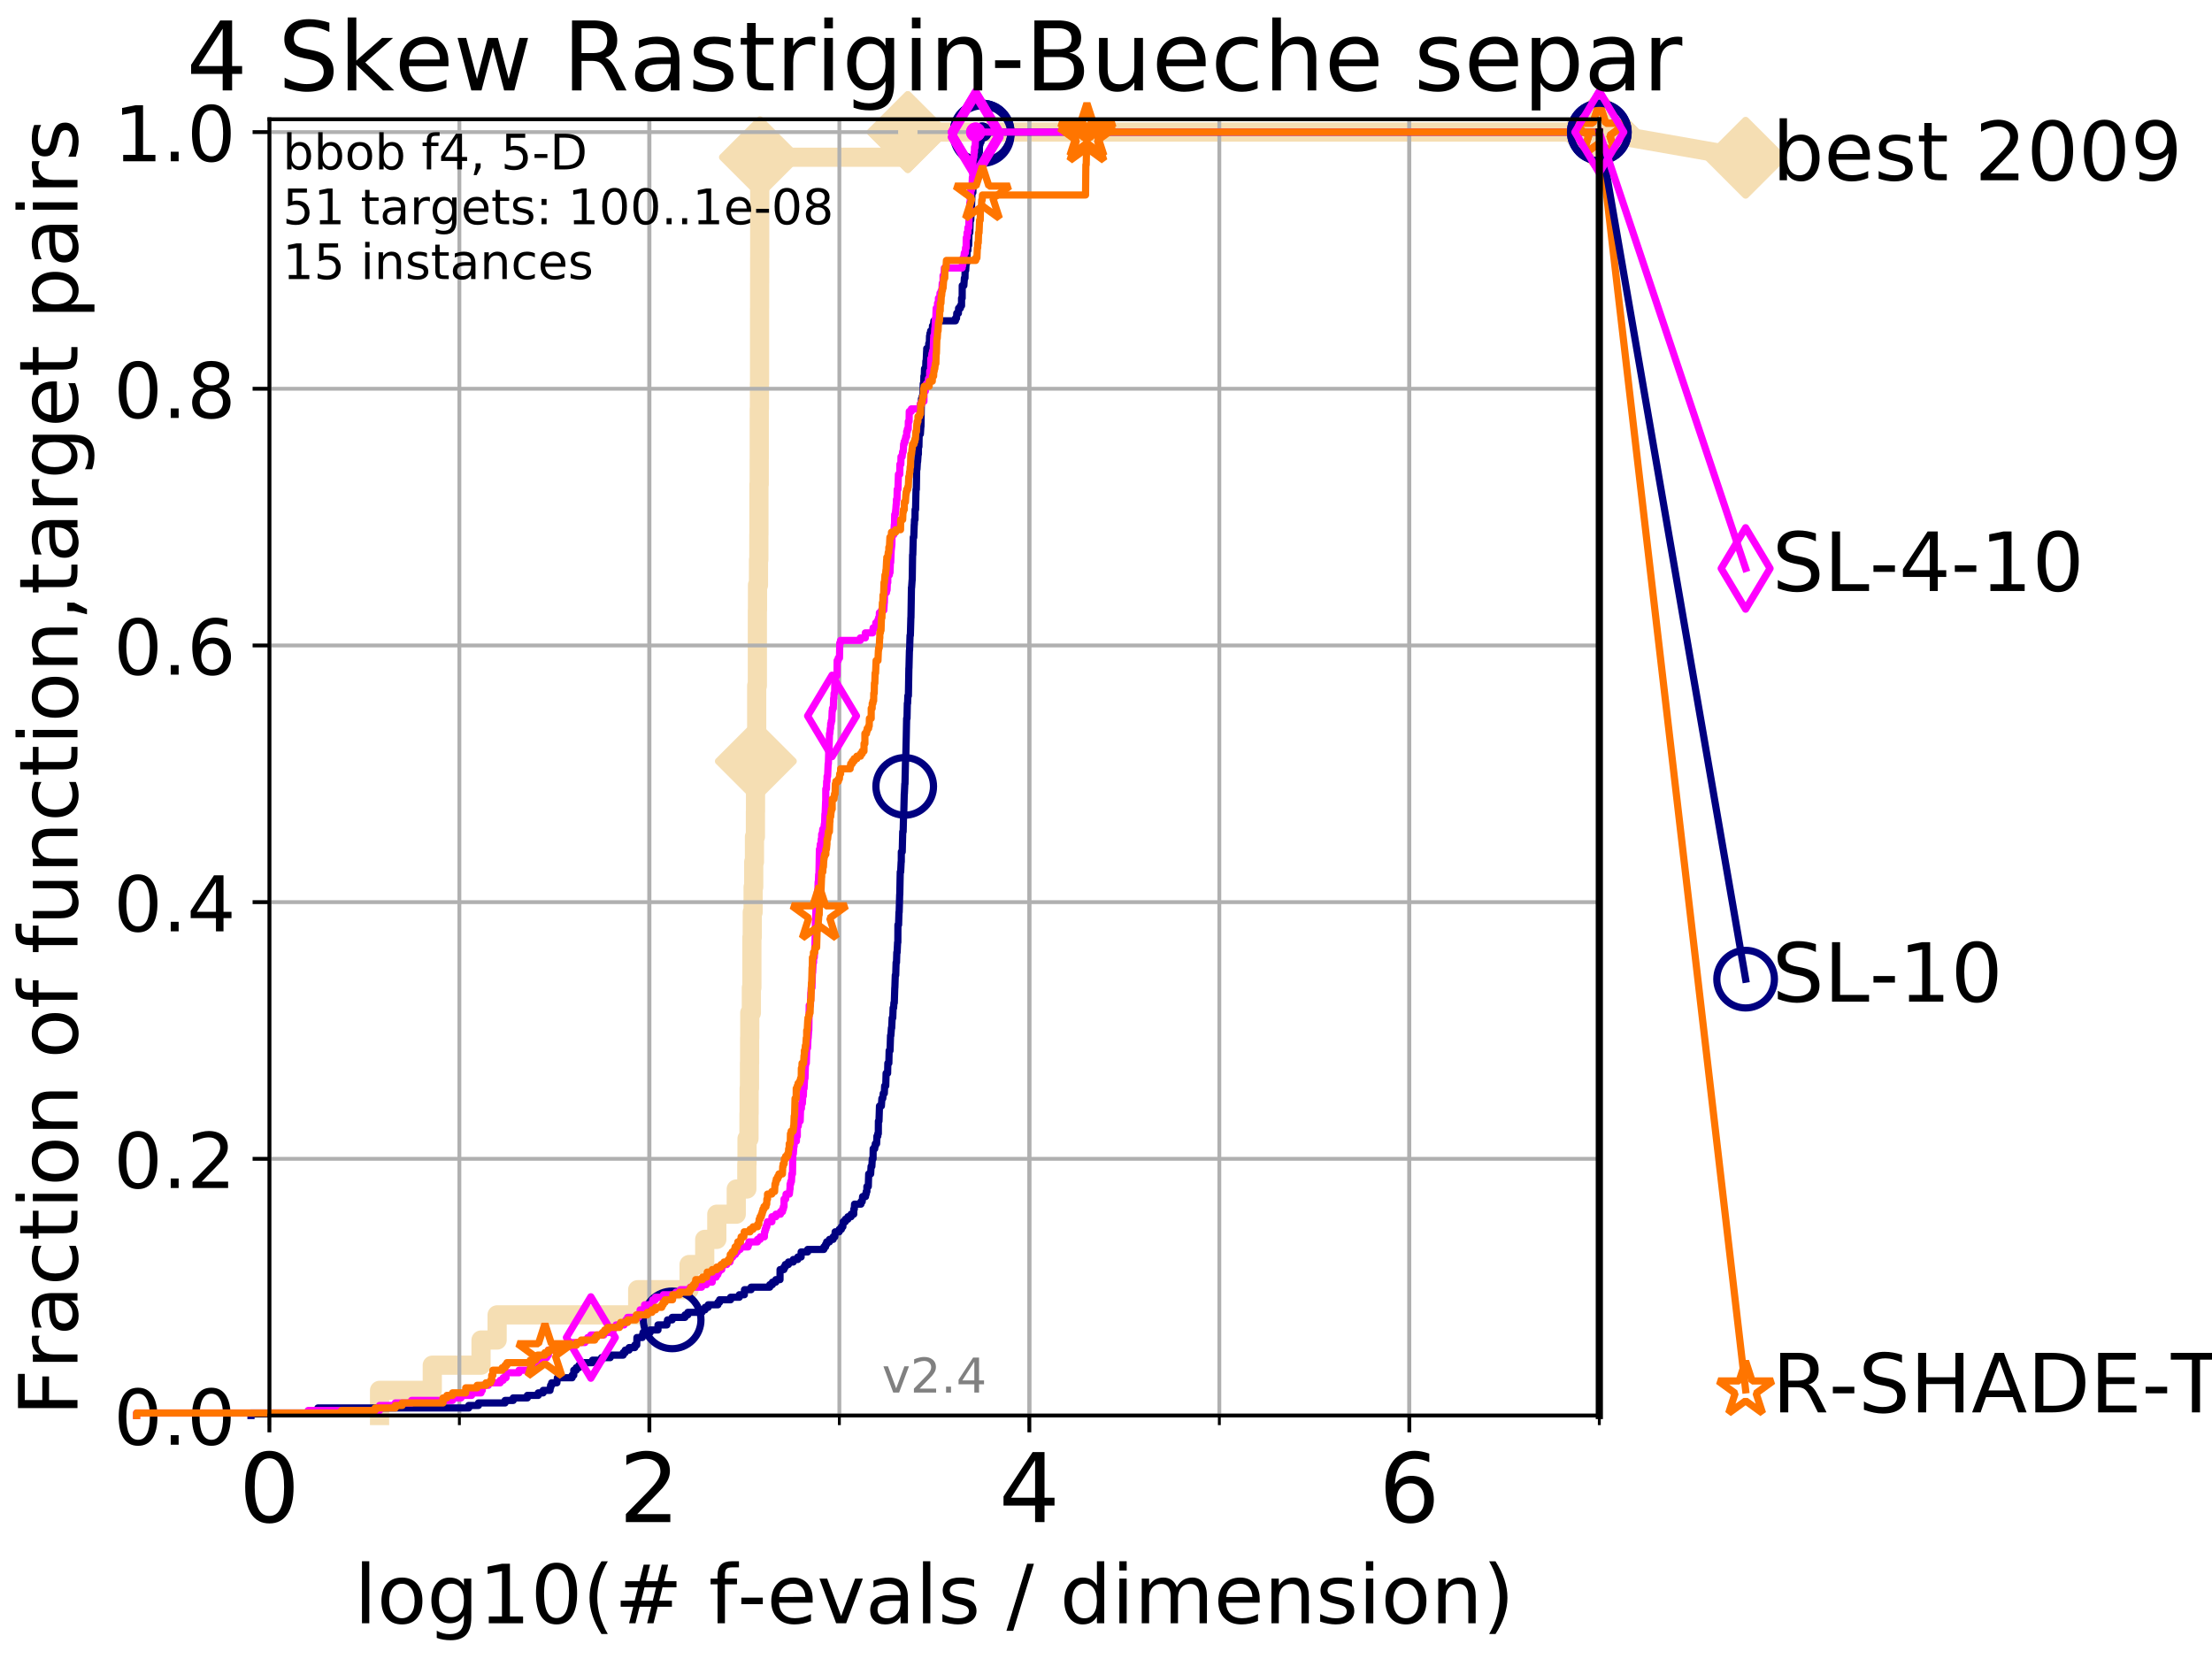 <?xml version="1.0" encoding="utf-8" standalone="no"?>
<!DOCTYPE svg PUBLIC "-//W3C//DTD SVG 1.1//EN"
  "http://www.w3.org/Graphics/SVG/1.1/DTD/svg11.dtd">
<!-- Created with matplotlib (http://matplotlib.org/) -->
<svg height="345.6pt" version="1.1" viewBox="0 0 460.8 345.6" width="460.8pt" xmlns="http://www.w3.org/2000/svg" xmlns:xlink="http://www.w3.org/1999/xlink">
 <defs>
  <style type="text/css">
*{stroke-linecap:butt;stroke-linejoin:round;}
  </style>
 </defs>
 <g id="figure_1">
  <g id="patch_1">
   <path d="M 0 345.6 
L 460.8 345.6 
L 460.8 0 
L 0 0 
z
" style="fill:#ffffff;"/>
  </g>
  <g id="axes_1">
   <g id="patch_2">
    <path d="M 56.12 294.88 
L 333.168 294.88 
L 333.168 24.84 
L 56.12 24.84 
z
" style="fill:#ffffff;"/>
   </g>
   <g id="line2d_1">
    <path d="M 79.067 294.88 
L 79.067 289.638 
L 90.052 289.638 
L 90.052 284.395 
L 100.208 284.395 
L 100.208 279.153 
L 103.561 279.153 
L 103.561 273.91 
L 132.843 273.91 
L 132.843 268.668 
L 143.548 268.668 
L 143.548 263.425 
L 146.808 263.425 
L 146.808 258.183 
L 149.322 258.183 
L 149.322 252.94 
L 153.375 252.94 
L 153.375 247.698 
L 155.578 247.698 
L 155.578 242.455 
L 155.62 242.455 
L 155.62 237.213 
L 156.026 237.213 
L 156.026 231.97 
L 156.057 231.97 
L 156.057 226.728 
L 156.129 226.728 
L 156.129 221.485 
L 156.159 221.485 
L 156.159 216.243 
L 156.19 216.243 
L 156.19 211 
L 156.523 211 
L 156.523 205.758 
L 156.632 205.758 
L 156.632 195.273 
L 156.711 195.273 
L 156.711 190.03 
L 156.888 190.03 
L 156.888 184.788 
L 157.015 184.788 
L 157.015 179.546 
L 157.169 179.546 
L 157.169 174.303 
L 157.37 174.303 
L 157.37 169.061 
L 157.389 169.061 
L 157.389 163.818 
L 157.456 163.818 
L 157.456 158.576 
L 157.503 158.576 
L 157.503 153.333 
L 157.634 153.333 
L 157.634 142.848 
L 157.774 142.848 
L 157.774 127.121 
L 157.802 127.121 
L 157.802 121.878 
L 158.005 121.878 
L 158.005 116.636 
L 158.078 116.636 
L 158.078 111.393 
L 158.096 111.393 
L 158.096 100.908 
L 158.16 100.908 
L 158.16 95.666 
L 158.169 95.666 
L 158.169 85.181 
L 158.205 85.181 
L 158.205 79.938 
L 158.232 79.938 
L 158.232 64.211 
L 158.241 64.211 
L 158.241 58.969 
L 158.251 58.969 
L 158.251 53.726 
L 158.26 53.726 
L 158.26 43.241 
L 158.269 43.241 
L 158.269 37.999 
L 158.305 37.999 
L 158.305 32.756 
L 189.116 32.756 
L 189.116 27.514 
L 333.168 27.514 
" style="fill:none;stroke:#f5deb3;stroke-linecap:square;stroke-width:4;"/>
   </g>
   <g id="line2d_2">
    <defs>
     <path d="M -0 7.778 
L 7.778 0 
L 0 -7.778 
L -7.778 -0 
z
" id="m341aadba06" style="stroke:#f5deb3;stroke-linejoin:miter;stroke-width:1.5;"/>
    </defs>
    <g>
     <use style="fill:#f5deb3;stroke:#f5deb3;stroke-linejoin:miter;stroke-width:1.5;" x="157.456" xlink:href="#m341aadba06" y="158.576"/>
     <use style="fill:#f5deb3;stroke:#f5deb3;stroke-linejoin:miter;stroke-width:1.5;" x="158.305" xlink:href="#m341aadba06" y="32.756"/>
     <use style="fill:#f5deb3;stroke:#f5deb3;stroke-linejoin:miter;stroke-width:1.5;" x="189.116" xlink:href="#m341aadba06" y="27.514"/>
     <use style="fill:#f5deb3;stroke:#f5deb3;stroke-linejoin:miter;stroke-width:1.5;" x="189.116" xlink:href="#m341aadba06" y="27.514"/>
     <use style="fill:#f5deb3;stroke:#f5deb3;stroke-linejoin:miter;stroke-width:1.5;" x="333.168" xlink:href="#m341aadba06" y="27.514"/>
    </g>
   </g>
   <g id="line2d_3">
    <path style="fill:none;stroke:#f5deb3;stroke-linecap:square;stroke-width:4;"/>
    <g/>
   </g>
   <g id="line2d_4">
    <path d="M 333.168 27.514 
L 363.643 32.861 
" style="fill:none;stroke:#f5deb3;stroke-linecap:square;stroke-width:4;"/>
    <g>
     <use style="fill:#f5deb3;stroke:#f5deb3;stroke-linejoin:miter;stroke-width:1.5;" x="333.168" xlink:href="#m341aadba06" y="27.514"/>
     <use style="fill:#f5deb3;stroke:#f5deb3;stroke-linejoin:miter;stroke-width:1.5;" x="363.643" xlink:href="#m341aadba06" y="32.861"/>
    </g>
   </g>
   <g id="matplotlib.axis_1">
    <g id="xtick_1">
     <g id="line2d_5">
      <path clip-path="url(#p95f2f570a7)" d="M 56.12 294.88 
L 56.12 24.84 
" style="fill:none;stroke:#b0b0b0;stroke-linecap:square;stroke-width:0.8;"/>
     </g>
     <g id="line2d_6">
      <defs>
       <path d="M 0 0 
L 0 3.5 
" id="m945036cde0" style="stroke:#000000;stroke-width:0.8;"/>
      </defs>
      <g>
       <use style="stroke:#000000;stroke-width:0.8;" x="56.12" xlink:href="#m945036cde0" y="294.88"/>
      </g>
     </g>
     <g id="text_1">
      <!-- 0 -->
      <defs>
       <path d="M 31.781 66.406 
Q 24.172 66.406 20.328 58.906 
Q 16.5 51.422 16.5 36.375 
Q 16.5 21.391 20.328 13.891 
Q 24.172 6.391 31.781 6.391 
Q 39.453 6.391 43.281 13.891 
Q 47.125 21.391 47.125 36.375 
Q 47.125 51.422 43.281 58.906 
Q 39.453 66.406 31.781 66.406 
z
M 31.781 74.219 
Q 44.047 74.219 50.516 64.516 
Q 56.984 54.828 56.984 36.375 
Q 56.984 17.969 50.516 8.266 
Q 44.047 -1.422 31.781 -1.422 
Q 19.531 -1.422 13.062 8.266 
Q 6.594 17.969 6.594 36.375 
Q 6.594 54.828 13.062 64.516 
Q 19.531 74.219 31.781 74.219 
z
" id="DejaVuSans-30"/>
      </defs>
      <g transform="translate(49.758 317.077)scale(0.2 -0.2)">
       <use xlink:href="#DejaVuSans-30"/>
      </g>
     </g>
    </g>
    <g id="xtick_2">
     <g id="line2d_7">
      <path clip-path="url(#p95f2f570a7)" d="M 135.277 294.88 
L 135.277 24.84 
" style="fill:none;stroke:#b0b0b0;stroke-linecap:square;stroke-width:0.8;"/>
     </g>
     <g id="line2d_8">
      <g>
       <use style="stroke:#000000;stroke-width:0.8;" x="135.277" xlink:href="#m945036cde0" y="294.88"/>
      </g>
     </g>
     <g id="text_2">
      <!-- 2 -->
      <defs>
       <path d="M 19.188 8.297 
L 53.609 8.297 
L 53.609 0 
L 7.328 0 
L 7.328 8.297 
Q 12.938 14.109 22.625 23.891 
Q 32.328 33.688 34.812 36.531 
Q 39.547 41.844 41.422 45.531 
Q 43.312 49.219 43.312 52.781 
Q 43.312 58.594 39.234 62.25 
Q 35.156 65.922 28.609 65.922 
Q 23.969 65.922 18.812 64.312 
Q 13.672 62.703 7.812 59.422 
L 7.812 69.391 
Q 13.766 71.781 18.938 73 
Q 24.125 74.219 28.422 74.219 
Q 39.75 74.219 46.484 68.547 
Q 53.219 62.891 53.219 53.422 
Q 53.219 48.922 51.531 44.891 
Q 49.859 40.875 45.406 35.406 
Q 44.188 33.984 37.641 27.219 
Q 31.109 20.453 19.188 8.297 
z
" id="DejaVuSans-32"/>
      </defs>
      <g transform="translate(128.914 317.077)scale(0.2 -0.2)">
       <use xlink:href="#DejaVuSans-32"/>
      </g>
     </g>
    </g>
    <g id="xtick_3">
     <g id="line2d_9">
      <path clip-path="url(#p95f2f570a7)" d="M 214.433 294.88 
L 214.433 24.84 
" style="fill:none;stroke:#b0b0b0;stroke-linecap:square;stroke-width:0.8;"/>
     </g>
     <g id="line2d_10">
      <g>
       <use style="stroke:#000000;stroke-width:0.8;" x="214.433" xlink:href="#m945036cde0" y="294.88"/>
      </g>
     </g>
     <g id="text_3">
      <!-- 4 -->
      <defs>
       <path d="M 37.797 64.312 
L 12.891 25.391 
L 37.797 25.391 
z
M 35.203 72.906 
L 47.609 72.906 
L 47.609 25.391 
L 58.016 25.391 
L 58.016 17.188 
L 47.609 17.188 
L 47.609 0 
L 37.797 0 
L 37.797 17.188 
L 4.891 17.188 
L 4.891 26.703 
z
" id="DejaVuSans-34"/>
      </defs>
      <g transform="translate(208.071 317.077)scale(0.2 -0.2)">
       <use xlink:href="#DejaVuSans-34"/>
      </g>
     </g>
    </g>
    <g id="xtick_4">
     <g id="line2d_11">
      <path clip-path="url(#p95f2f570a7)" d="M 293.59 294.88 
L 293.59 24.84 
" style="fill:none;stroke:#b0b0b0;stroke-linecap:square;stroke-width:0.8;"/>
     </g>
     <g id="line2d_12">
      <g>
       <use style="stroke:#000000;stroke-width:0.8;" x="293.59" xlink:href="#m945036cde0" y="294.88"/>
      </g>
     </g>
     <g id="text_4">
      <!-- 6 -->
      <defs>
       <path d="M 33.016 40.375 
Q 26.375 40.375 22.484 35.828 
Q 18.609 31.297 18.609 23.391 
Q 18.609 15.531 22.484 10.953 
Q 26.375 6.391 33.016 6.391 
Q 39.656 6.391 43.531 10.953 
Q 47.406 15.531 47.406 23.391 
Q 47.406 31.297 43.531 35.828 
Q 39.656 40.375 33.016 40.375 
z
M 52.594 71.297 
L 52.594 62.312 
Q 48.875 64.062 45.094 64.984 
Q 41.312 65.922 37.594 65.922 
Q 27.828 65.922 22.672 59.328 
Q 17.531 52.734 16.797 39.406 
Q 19.672 43.656 24.016 45.922 
Q 28.375 48.188 33.594 48.188 
Q 44.578 48.188 50.953 41.516 
Q 57.328 34.859 57.328 23.391 
Q 57.328 12.156 50.688 5.359 
Q 44.047 -1.422 33.016 -1.422 
Q 20.359 -1.422 13.672 8.266 
Q 6.984 17.969 6.984 36.375 
Q 6.984 53.656 15.188 63.938 
Q 23.391 74.219 37.203 74.219 
Q 40.922 74.219 44.703 73.484 
Q 48.484 72.75 52.594 71.297 
z
" id="DejaVuSans-36"/>
      </defs>
      <g transform="translate(287.227 317.077)scale(0.2 -0.2)">
       <use xlink:href="#DejaVuSans-36"/>
      </g>
     </g>
    </g>
    <g id="xtick_5">
     <g id="line2d_13">
      <path clip-path="url(#p95f2f570a7)" d="M 56.12 294.88 
L 56.12 24.84 
" style="fill:none;stroke:#b0b0b0;stroke-linecap:square;stroke-width:0.8;"/>
     </g>
     <g id="line2d_14">
      <defs>
       <path d="M 0 0 
L 0 2 
" id="m18ca5538f1" style="stroke:#000000;stroke-width:0.6;"/>
      </defs>
      <g>
       <use style="stroke:#000000;stroke-width:0.6;" x="56.12" xlink:href="#m18ca5538f1" y="294.88"/>
      </g>
     </g>
    </g>
    <g id="xtick_6">
     <g id="line2d_15">
      <path clip-path="url(#p95f2f570a7)" d="M 95.698 294.88 
L 95.698 24.84 
" style="fill:none;stroke:#b0b0b0;stroke-linecap:square;stroke-width:0.8;"/>
     </g>
     <g id="line2d_16">
      <g>
       <use style="stroke:#000000;stroke-width:0.6;" x="95.698" xlink:href="#m18ca5538f1" y="294.88"/>
      </g>
     </g>
    </g>
    <g id="xtick_7">
     <g id="line2d_17">
      <path clip-path="url(#p95f2f570a7)" d="M 135.277 294.88 
L 135.277 24.84 
" style="fill:none;stroke:#b0b0b0;stroke-linecap:square;stroke-width:0.8;"/>
     </g>
     <g id="line2d_18">
      <g>
       <use style="stroke:#000000;stroke-width:0.6;" x="135.277" xlink:href="#m18ca5538f1" y="294.88"/>
      </g>
     </g>
    </g>
    <g id="xtick_8">
     <g id="line2d_19">
      <path clip-path="url(#p95f2f570a7)" d="M 174.855 294.88 
L 174.855 24.84 
" style="fill:none;stroke:#b0b0b0;stroke-linecap:square;stroke-width:0.8;"/>
     </g>
     <g id="line2d_20">
      <g>
       <use style="stroke:#000000;stroke-width:0.6;" x="174.855" xlink:href="#m18ca5538f1" y="294.88"/>
      </g>
     </g>
    </g>
    <g id="xtick_9">
     <g id="line2d_21">
      <path clip-path="url(#p95f2f570a7)" d="M 214.433 294.88 
L 214.433 24.84 
" style="fill:none;stroke:#b0b0b0;stroke-linecap:square;stroke-width:0.8;"/>
     </g>
     <g id="line2d_22">
      <g>
       <use style="stroke:#000000;stroke-width:0.6;" x="214.433" xlink:href="#m18ca5538f1" y="294.88"/>
      </g>
     </g>
    </g>
    <g id="xtick_10">
     <g id="line2d_23">
      <path clip-path="url(#p95f2f570a7)" d="M 254.011 294.88 
L 254.011 24.84 
" style="fill:none;stroke:#b0b0b0;stroke-linecap:square;stroke-width:0.8;"/>
     </g>
     <g id="line2d_24">
      <g>
       <use style="stroke:#000000;stroke-width:0.6;" x="254.011" xlink:href="#m18ca5538f1" y="294.88"/>
      </g>
     </g>
    </g>
    <g id="xtick_11">
     <g id="line2d_25">
      <path clip-path="url(#p95f2f570a7)" d="M 293.59 294.88 
L 293.59 24.84 
" style="fill:none;stroke:#b0b0b0;stroke-linecap:square;stroke-width:0.8;"/>
     </g>
     <g id="line2d_26">
      <g>
       <use style="stroke:#000000;stroke-width:0.6;" x="293.59" xlink:href="#m18ca5538f1" y="294.88"/>
      </g>
     </g>
    </g>
    <g id="xtick_12">
     <g id="line2d_27">
      <path clip-path="url(#p95f2f570a7)" d="M 333.168 294.88 
L 333.168 24.84 
" style="fill:none;stroke:#b0b0b0;stroke-linecap:square;stroke-width:0.8;"/>
     </g>
     <g id="line2d_28">
      <g>
       <use style="stroke:#000000;stroke-width:0.6;" x="333.168" xlink:href="#m18ca5538f1" y="294.88"/>
      </g>
     </g>
    </g>
    <g id="text_5">
     <!-- log10(# f-evals / dimension) -->
     <defs>
      <path d="M 9.422 75.984 
L 18.406 75.984 
L 18.406 0 
L 9.422 0 
z
" id="DejaVuSans-6c"/>
      <path d="M 30.609 48.391 
Q 23.391 48.391 19.188 42.75 
Q 14.984 37.109 14.984 27.297 
Q 14.984 17.484 19.156 11.844 
Q 23.344 6.203 30.609 6.203 
Q 37.797 6.203 41.984 11.859 
Q 46.188 17.531 46.188 27.297 
Q 46.188 37.016 41.984 42.703 
Q 37.797 48.391 30.609 48.391 
z
M 30.609 56 
Q 42.328 56 49.016 48.375 
Q 55.719 40.766 55.719 27.297 
Q 55.719 13.875 49.016 6.219 
Q 42.328 -1.422 30.609 -1.422 
Q 18.844 -1.422 12.172 6.219 
Q 5.516 13.875 5.516 27.297 
Q 5.516 40.766 12.172 48.375 
Q 18.844 56 30.609 56 
z
" id="DejaVuSans-6f"/>
      <path d="M 45.406 27.984 
Q 45.406 37.75 41.375 43.109 
Q 37.359 48.484 30.078 48.484 
Q 22.859 48.484 18.828 43.109 
Q 14.797 37.75 14.797 27.984 
Q 14.797 18.266 18.828 12.891 
Q 22.859 7.516 30.078 7.516 
Q 37.359 7.516 41.375 12.891 
Q 45.406 18.266 45.406 27.984 
z
M 54.391 6.781 
Q 54.391 -7.172 48.188 -13.984 
Q 42 -20.797 29.203 -20.797 
Q 24.469 -20.797 20.266 -20.094 
Q 16.062 -19.391 12.109 -17.922 
L 12.109 -9.188 
Q 16.062 -11.328 19.922 -12.344 
Q 23.781 -13.375 27.781 -13.375 
Q 36.625 -13.375 41.016 -8.766 
Q 45.406 -4.156 45.406 5.172 
L 45.406 9.625 
Q 42.625 4.781 38.281 2.391 
Q 33.938 0 27.875 0 
Q 17.828 0 11.672 7.656 
Q 5.516 15.328 5.516 27.984 
Q 5.516 40.672 11.672 48.328 
Q 17.828 56 27.875 56 
Q 33.938 56 38.281 53.609 
Q 42.625 51.219 45.406 46.391 
L 45.406 54.688 
L 54.391 54.688 
z
" id="DejaVuSans-67"/>
      <path d="M 12.406 8.297 
L 28.516 8.297 
L 28.516 63.922 
L 10.984 60.406 
L 10.984 69.391 
L 28.422 72.906 
L 38.281 72.906 
L 38.281 8.297 
L 54.391 8.297 
L 54.391 0 
L 12.406 0 
z
" id="DejaVuSans-31"/>
      <path d="M 31 75.875 
Q 24.469 64.656 21.281 53.656 
Q 18.109 42.672 18.109 31.391 
Q 18.109 20.125 21.312 9.062 
Q 24.516 -2 31 -13.188 
L 23.188 -13.188 
Q 15.875 -1.703 12.234 9.375 
Q 8.594 20.453 8.594 31.391 
Q 8.594 42.281 12.203 53.312 
Q 15.828 64.359 23.188 75.875 
z
" id="DejaVuSans-28"/>
      <path d="M 51.125 44 
L 36.922 44 
L 32.812 27.688 
L 47.125 27.688 
z
M 43.797 71.781 
L 38.719 51.516 
L 52.984 51.516 
L 58.109 71.781 
L 65.922 71.781 
L 60.891 51.516 
L 76.125 51.516 
L 76.125 44 
L 58.984 44 
L 54.984 27.688 
L 70.516 27.688 
L 70.516 20.219 
L 53.078 20.219 
L 48 0 
L 40.188 0 
L 45.219 20.219 
L 30.906 20.219 
L 25.875 0 
L 18.016 0 
L 23.094 20.219 
L 7.719 20.219 
L 7.719 27.688 
L 24.906 27.688 
L 29 44 
L 13.281 44 
L 13.281 51.516 
L 30.906 51.516 
L 35.891 71.781 
z
" id="DejaVuSans-23"/>
      <path id="DejaVuSans-20"/>
      <path d="M 37.109 75.984 
L 37.109 68.5 
L 28.516 68.5 
Q 23.688 68.5 21.797 66.547 
Q 19.922 64.594 19.922 59.516 
L 19.922 54.688 
L 34.719 54.688 
L 34.719 47.703 
L 19.922 47.703 
L 19.922 0 
L 10.891 0 
L 10.891 47.703 
L 2.297 47.703 
L 2.297 54.688 
L 10.891 54.688 
L 10.891 58.5 
Q 10.891 67.625 15.141 71.797 
Q 19.391 75.984 28.609 75.984 
z
" id="DejaVuSans-66"/>
      <path d="M 4.891 31.391 
L 31.203 31.391 
L 31.203 23.391 
L 4.891 23.391 
z
" id="DejaVuSans-2d"/>
      <path d="M 56.203 29.594 
L 56.203 25.203 
L 14.891 25.203 
Q 15.484 15.922 20.484 11.062 
Q 25.484 6.203 34.422 6.203 
Q 39.594 6.203 44.453 7.469 
Q 49.312 8.734 54.109 11.281 
L 54.109 2.781 
Q 49.266 0.734 44.188 -0.344 
Q 39.109 -1.422 33.891 -1.422 
Q 20.797 -1.422 13.156 6.188 
Q 5.516 13.812 5.516 26.812 
Q 5.516 40.234 12.766 48.109 
Q 20.016 56 32.328 56 
Q 43.359 56 49.781 48.891 
Q 56.203 41.797 56.203 29.594 
z
M 47.219 32.234 
Q 47.125 39.594 43.094 43.984 
Q 39.062 48.391 32.422 48.391 
Q 24.906 48.391 20.391 44.141 
Q 15.875 39.891 15.188 32.172 
z
" id="DejaVuSans-65"/>
      <path d="M 2.984 54.688 
L 12.5 54.688 
L 29.594 8.797 
L 46.688 54.688 
L 56.203 54.688 
L 35.688 0 
L 23.484 0 
z
" id="DejaVuSans-76"/>
      <path d="M 34.281 27.484 
Q 23.391 27.484 19.188 25 
Q 14.984 22.516 14.984 16.5 
Q 14.984 11.719 18.141 8.906 
Q 21.297 6.109 26.703 6.109 
Q 34.188 6.109 38.703 11.406 
Q 43.219 16.703 43.219 25.484 
L 43.219 27.484 
z
M 52.203 31.203 
L 52.203 0 
L 43.219 0 
L 43.219 8.297 
Q 40.141 3.328 35.547 0.953 
Q 30.953 -1.422 24.312 -1.422 
Q 15.922 -1.422 10.953 3.297 
Q 6 8.016 6 15.922 
Q 6 25.141 12.172 29.828 
Q 18.359 34.516 30.609 34.516 
L 43.219 34.516 
L 43.219 35.406 
Q 43.219 41.609 39.141 45 
Q 35.062 48.391 27.688 48.391 
Q 23 48.391 18.547 47.266 
Q 14.109 46.141 10.016 43.891 
L 10.016 52.203 
Q 14.938 54.109 19.578 55.047 
Q 24.219 56 28.609 56 
Q 40.484 56 46.344 49.844 
Q 52.203 43.703 52.203 31.203 
z
" id="DejaVuSans-61"/>
      <path d="M 44.281 53.078 
L 44.281 44.578 
Q 40.484 46.531 36.375 47.5 
Q 32.281 48.484 27.875 48.484 
Q 21.188 48.484 17.844 46.438 
Q 14.5 44.391 14.5 40.281 
Q 14.5 37.156 16.891 35.375 
Q 19.281 33.594 26.516 31.984 
L 29.594 31.297 
Q 39.156 29.25 43.188 25.516 
Q 47.219 21.781 47.219 15.094 
Q 47.219 7.469 41.188 3.016 
Q 35.156 -1.422 24.609 -1.422 
Q 20.219 -1.422 15.453 -0.562 
Q 10.688 0.297 5.422 2 
L 5.422 11.281 
Q 10.406 8.688 15.234 7.391 
Q 20.062 6.109 24.812 6.109 
Q 31.156 6.109 34.562 8.281 
Q 37.984 10.453 37.984 14.406 
Q 37.984 18.062 35.516 20.016 
Q 33.062 21.969 24.703 23.781 
L 21.578 24.516 
Q 13.234 26.266 9.516 29.906 
Q 5.812 33.547 5.812 39.891 
Q 5.812 47.609 11.281 51.797 
Q 16.75 56 26.812 56 
Q 31.781 56 36.172 55.266 
Q 40.578 54.547 44.281 53.078 
z
" id="DejaVuSans-73"/>
      <path d="M 25.391 72.906 
L 33.688 72.906 
L 8.297 -9.281 
L 0 -9.281 
z
" id="DejaVuSans-2f"/>
      <path d="M 45.406 46.391 
L 45.406 75.984 
L 54.391 75.984 
L 54.391 0 
L 45.406 0 
L 45.406 8.203 
Q 42.578 3.328 38.25 0.953 
Q 33.938 -1.422 27.875 -1.422 
Q 17.969 -1.422 11.734 6.484 
Q 5.516 14.406 5.516 27.297 
Q 5.516 40.188 11.734 48.094 
Q 17.969 56 27.875 56 
Q 33.938 56 38.25 53.625 
Q 42.578 51.266 45.406 46.391 
z
M 14.797 27.297 
Q 14.797 17.391 18.875 11.75 
Q 22.953 6.109 30.078 6.109 
Q 37.203 6.109 41.297 11.75 
Q 45.406 17.391 45.406 27.297 
Q 45.406 37.203 41.297 42.844 
Q 37.203 48.484 30.078 48.484 
Q 22.953 48.484 18.875 42.844 
Q 14.797 37.203 14.797 27.297 
z
" id="DejaVuSans-64"/>
      <path d="M 9.422 54.688 
L 18.406 54.688 
L 18.406 0 
L 9.422 0 
z
M 9.422 75.984 
L 18.406 75.984 
L 18.406 64.594 
L 9.422 64.594 
z
" id="DejaVuSans-69"/>
      <path d="M 52 44.188 
Q 55.375 50.25 60.062 53.125 
Q 64.75 56 71.094 56 
Q 79.641 56 84.281 50.016 
Q 88.922 44.047 88.922 33.016 
L 88.922 0 
L 79.891 0 
L 79.891 32.719 
Q 79.891 40.578 77.094 44.375 
Q 74.312 48.188 68.609 48.188 
Q 61.625 48.188 57.562 43.547 
Q 53.516 38.922 53.516 30.906 
L 53.516 0 
L 44.484 0 
L 44.484 32.719 
Q 44.484 40.625 41.703 44.406 
Q 38.922 48.188 33.109 48.188 
Q 26.219 48.188 22.156 43.531 
Q 18.109 38.875 18.109 30.906 
L 18.109 0 
L 9.078 0 
L 9.078 54.688 
L 18.109 54.688 
L 18.109 46.188 
Q 21.188 51.219 25.484 53.609 
Q 29.781 56 35.688 56 
Q 41.656 56 45.828 52.969 
Q 50 49.953 52 44.188 
z
" id="DejaVuSans-6d"/>
      <path d="M 54.891 33.016 
L 54.891 0 
L 45.906 0 
L 45.906 32.719 
Q 45.906 40.484 42.875 44.328 
Q 39.844 48.188 33.797 48.188 
Q 26.516 48.188 22.312 43.547 
Q 18.109 38.922 18.109 30.906 
L 18.109 0 
L 9.078 0 
L 9.078 54.688 
L 18.109 54.688 
L 18.109 46.188 
Q 21.344 51.125 25.703 53.562 
Q 30.078 56 35.797 56 
Q 45.219 56 50.047 50.172 
Q 54.891 44.344 54.891 33.016 
z
" id="DejaVuSans-6e"/>
      <path d="M 8.016 75.875 
L 15.828 75.875 
Q 23.141 64.359 26.781 53.312 
Q 30.422 42.281 30.422 31.391 
Q 30.422 20.453 26.781 9.375 
Q 23.141 -1.703 15.828 -13.188 
L 8.016 -13.188 
Q 14.5 -2 17.703 9.062 
Q 20.906 20.125 20.906 31.391 
Q 20.906 42.672 17.703 53.656 
Q 14.5 64.656 8.016 75.875 
z
" id="DejaVuSans-29"/>
     </defs>
     <g transform="translate(73.803 338.154)scale(0.17 -0.17)">
      <use xlink:href="#DejaVuSans-6c"/>
      <use x="27.783" xlink:href="#DejaVuSans-6f"/>
      <use x="88.965" xlink:href="#DejaVuSans-67"/>
      <use x="152.441" xlink:href="#DejaVuSans-31"/>
      <use x="216.064" xlink:href="#DejaVuSans-30"/>
      <use x="279.688" xlink:href="#DejaVuSans-28"/>
      <use x="318.701" xlink:href="#DejaVuSans-23"/>
      <use x="402.49" xlink:href="#DejaVuSans-20"/>
      <use x="434.277" xlink:href="#DejaVuSans-66"/>
      <use x="469.404" xlink:href="#DejaVuSans-2d"/>
      <use x="505.488" xlink:href="#DejaVuSans-65"/>
      <use x="567.012" xlink:href="#DejaVuSans-76"/>
      <use x="626.191" xlink:href="#DejaVuSans-61"/>
      <use x="687.471" xlink:href="#DejaVuSans-6c"/>
      <use x="715.254" xlink:href="#DejaVuSans-73"/>
      <use x="767.354" xlink:href="#DejaVuSans-20"/>
      <use x="799.141" xlink:href="#DejaVuSans-2f"/>
      <use x="832.832" xlink:href="#DejaVuSans-20"/>
      <use x="864.619" xlink:href="#DejaVuSans-64"/>
      <use x="928.096" xlink:href="#DejaVuSans-69"/>
      <use x="955.879" xlink:href="#DejaVuSans-6d"/>
      <use x="1053.291" xlink:href="#DejaVuSans-65"/>
      <use x="1114.814" xlink:href="#DejaVuSans-6e"/>
      <use x="1178.193" xlink:href="#DejaVuSans-73"/>
      <use x="1230.293" xlink:href="#DejaVuSans-69"/>
      <use x="1258.076" xlink:href="#DejaVuSans-6f"/>
      <use x="1319.258" xlink:href="#DejaVuSans-6e"/>
      <use x="1382.637" xlink:href="#DejaVuSans-29"/>
     </g>
    </g>
   </g>
   <g id="matplotlib.axis_2">
    <g id="ytick_1">
     <g id="line2d_29">
      <path clip-path="url(#p95f2f570a7)" d="M 56.12 294.88 
L 333.168 294.88 
" style="fill:none;stroke:#b0b0b0;stroke-linecap:square;stroke-width:0.8;"/>
     </g>
     <g id="line2d_30">
      <defs>
       <path d="M 0 0 
L -3.5 0 
" id="m49ca2b622c" style="stroke:#000000;stroke-width:0.8;"/>
      </defs>
      <g>
       <use style="stroke:#000000;stroke-width:0.8;" x="56.12" xlink:href="#m49ca2b622c" y="294.88"/>
      </g>
     </g>
     <g id="text_6">
      <!-- 0.0 -->
      <defs>
       <path d="M 10.688 12.406 
L 21 12.406 
L 21 0 
L 10.688 0 
z
" id="DejaVuSans-2e"/>
      </defs>
      <g transform="translate(23.675 300.959)scale(0.16 -0.16)">
       <use xlink:href="#DejaVuSans-30"/>
       <use x="63.623" xlink:href="#DejaVuSans-2e"/>
       <use x="95.41" xlink:href="#DejaVuSans-30"/>
      </g>
     </g>
    </g>
    <g id="ytick_2">
     <g id="line2d_31">
      <path clip-path="url(#p95f2f570a7)" d="M 56.12 241.407 
L 333.168 241.407 
" style="fill:none;stroke:#b0b0b0;stroke-linecap:square;stroke-width:0.8;"/>
     </g>
     <g id="line2d_32">
      <g>
       <use style="stroke:#000000;stroke-width:0.8;" x="56.12" xlink:href="#m49ca2b622c" y="241.407"/>
      </g>
     </g>
     <g id="text_7">
      <!-- 0.2 -->
      <g transform="translate(23.675 247.485)scale(0.16 -0.16)">
       <use xlink:href="#DejaVuSans-30"/>
       <use x="63.623" xlink:href="#DejaVuSans-2e"/>
       <use x="95.41" xlink:href="#DejaVuSans-32"/>
      </g>
     </g>
    </g>
    <g id="ytick_3">
     <g id="line2d_33">
      <path clip-path="url(#p95f2f570a7)" d="M 56.12 187.933 
L 333.168 187.933 
" style="fill:none;stroke:#b0b0b0;stroke-linecap:square;stroke-width:0.8;"/>
     </g>
     <g id="line2d_34">
      <g>
       <use style="stroke:#000000;stroke-width:0.8;" x="56.12" xlink:href="#m49ca2b622c" y="187.933"/>
      </g>
     </g>
     <g id="text_8">
      <!-- 0.4 -->
      <g transform="translate(23.675 194.012)scale(0.16 -0.16)">
       <use xlink:href="#DejaVuSans-30"/>
       <use x="63.623" xlink:href="#DejaVuSans-2e"/>
       <use x="95.41" xlink:href="#DejaVuSans-34"/>
      </g>
     </g>
    </g>
    <g id="ytick_4">
     <g id="line2d_35">
      <path clip-path="url(#p95f2f570a7)" d="M 56.12 134.46 
L 333.168 134.46 
" style="fill:none;stroke:#b0b0b0;stroke-linecap:square;stroke-width:0.8;"/>
     </g>
     <g id="line2d_36">
      <g>
       <use style="stroke:#000000;stroke-width:0.8;" x="56.12" xlink:href="#m49ca2b622c" y="134.46"/>
      </g>
     </g>
     <g id="text_9">
      <!-- 0.6 -->
      <g transform="translate(23.675 140.539)scale(0.16 -0.16)">
       <use xlink:href="#DejaVuSans-30"/>
       <use x="63.623" xlink:href="#DejaVuSans-2e"/>
       <use x="95.41" xlink:href="#DejaVuSans-36"/>
      </g>
     </g>
    </g>
    <g id="ytick_5">
     <g id="line2d_37">
      <path clip-path="url(#p95f2f570a7)" d="M 56.12 80.987 
L 333.168 80.987 
" style="fill:none;stroke:#b0b0b0;stroke-linecap:square;stroke-width:0.8;"/>
     </g>
     <g id="line2d_38">
      <g>
       <use style="stroke:#000000;stroke-width:0.8;" x="56.12" xlink:href="#m49ca2b622c" y="80.987"/>
      </g>
     </g>
     <g id="text_10">
      <!-- 0.8 -->
      <defs>
       <path d="M 31.781 34.625 
Q 24.75 34.625 20.719 30.859 
Q 16.703 27.094 16.703 20.516 
Q 16.703 13.922 20.719 10.156 
Q 24.75 6.391 31.781 6.391 
Q 38.812 6.391 42.859 10.172 
Q 46.922 13.969 46.922 20.516 
Q 46.922 27.094 42.891 30.859 
Q 38.875 34.625 31.781 34.625 
z
M 21.922 38.812 
Q 15.578 40.375 12.031 44.719 
Q 8.5 49.078 8.5 55.328 
Q 8.5 64.062 14.719 69.141 
Q 20.953 74.219 31.781 74.219 
Q 42.672 74.219 48.875 69.141 
Q 55.078 64.062 55.078 55.328 
Q 55.078 49.078 51.531 44.719 
Q 48 40.375 41.703 38.812 
Q 48.828 37.156 52.797 32.312 
Q 56.781 27.484 56.781 20.516 
Q 56.781 9.906 50.312 4.234 
Q 43.844 -1.422 31.781 -1.422 
Q 19.734 -1.422 13.25 4.234 
Q 6.781 9.906 6.781 20.516 
Q 6.781 27.484 10.781 32.312 
Q 14.797 37.156 21.922 38.812 
z
M 18.312 54.391 
Q 18.312 48.734 21.844 45.562 
Q 25.391 42.391 31.781 42.391 
Q 38.141 42.391 41.719 45.562 
Q 45.312 48.734 45.312 54.391 
Q 45.312 60.062 41.719 63.234 
Q 38.141 66.406 31.781 66.406 
Q 25.391 66.406 21.844 63.234 
Q 18.312 60.062 18.312 54.391 
z
" id="DejaVuSans-38"/>
      </defs>
      <g transform="translate(23.675 87.066)scale(0.16 -0.16)">
       <use xlink:href="#DejaVuSans-30"/>
       <use x="63.623" xlink:href="#DejaVuSans-2e"/>
       <use x="95.41" xlink:href="#DejaVuSans-38"/>
      </g>
     </g>
    </g>
    <g id="ytick_6">
     <g id="line2d_39">
      <path clip-path="url(#p95f2f570a7)" d="M 56.12 27.514 
L 333.168 27.514 
" style="fill:none;stroke:#b0b0b0;stroke-linecap:square;stroke-width:0.8;"/>
     </g>
     <g id="line2d_40">
      <g>
       <use style="stroke:#000000;stroke-width:0.8;" x="56.12" xlink:href="#m49ca2b622c" y="27.514"/>
      </g>
     </g>
     <g id="text_11">
      <!-- 1.0 -->
      <g transform="translate(23.675 33.592)scale(0.16 -0.16)">
       <use xlink:href="#DejaVuSans-31"/>
       <use x="63.623" xlink:href="#DejaVuSans-2e"/>
       <use x="95.41" xlink:href="#DejaVuSans-30"/>
      </g>
     </g>
    </g>
    <g id="text_12">
     <!-- Fraction of function,target pairs -->
     <defs>
      <path d="M 9.812 72.906 
L 51.703 72.906 
L 51.703 64.594 
L 19.672 64.594 
L 19.672 43.109 
L 48.578 43.109 
L 48.578 34.812 
L 19.672 34.812 
L 19.672 0 
L 9.812 0 
z
" id="DejaVuSans-46"/>
      <path d="M 41.109 46.297 
Q 39.594 47.172 37.812 47.578 
Q 36.031 48 33.891 48 
Q 26.266 48 22.188 43.047 
Q 18.109 38.094 18.109 28.812 
L 18.109 0 
L 9.078 0 
L 9.078 54.688 
L 18.109 54.688 
L 18.109 46.188 
Q 20.953 51.172 25.484 53.578 
Q 30.031 56 36.531 56 
Q 37.453 56 38.578 55.875 
Q 39.703 55.766 41.062 55.516 
z
" id="DejaVuSans-72"/>
      <path d="M 48.781 52.594 
L 48.781 44.188 
Q 44.969 46.297 41.141 47.344 
Q 37.312 48.391 33.406 48.391 
Q 24.656 48.391 19.812 42.844 
Q 14.984 37.312 14.984 27.297 
Q 14.984 17.281 19.812 11.734 
Q 24.656 6.203 33.406 6.203 
Q 37.312 6.203 41.141 7.25 
Q 44.969 8.297 48.781 10.406 
L 48.781 2.094 
Q 45.016 0.344 40.984 -0.531 
Q 36.969 -1.422 32.422 -1.422 
Q 20.062 -1.422 12.781 6.344 
Q 5.516 14.109 5.516 27.297 
Q 5.516 40.672 12.859 48.328 
Q 20.219 56 33.016 56 
Q 37.156 56 41.109 55.141 
Q 45.062 54.297 48.781 52.594 
z
" id="DejaVuSans-63"/>
      <path d="M 18.312 70.219 
L 18.312 54.688 
L 36.812 54.688 
L 36.812 47.703 
L 18.312 47.703 
L 18.312 18.016 
Q 18.312 11.328 20.141 9.422 
Q 21.969 7.516 27.594 7.516 
L 36.812 7.516 
L 36.812 0 
L 27.594 0 
Q 17.188 0 13.234 3.875 
Q 9.281 7.766 9.281 18.016 
L 9.281 47.703 
L 2.688 47.703 
L 2.688 54.688 
L 9.281 54.688 
L 9.281 70.219 
z
" id="DejaVuSans-74"/>
      <path d="M 8.5 21.578 
L 8.5 54.688 
L 17.484 54.688 
L 17.484 21.922 
Q 17.484 14.156 20.5 10.266 
Q 23.531 6.391 29.594 6.391 
Q 36.859 6.391 41.078 11.031 
Q 45.312 15.672 45.312 23.688 
L 45.312 54.688 
L 54.297 54.688 
L 54.297 0 
L 45.312 0 
L 45.312 8.406 
Q 42.047 3.422 37.719 1 
Q 33.406 -1.422 27.688 -1.422 
Q 18.266 -1.422 13.375 4.438 
Q 8.5 10.297 8.5 21.578 
z
M 31.109 56 
z
" id="DejaVuSans-75"/>
      <path d="M 11.719 12.406 
L 22.016 12.406 
L 22.016 4 
L 14.016 -11.625 
L 7.719 -11.625 
L 11.719 4 
z
" id="DejaVuSans-2c"/>
      <path d="M 18.109 8.203 
L 18.109 -20.797 
L 9.078 -20.797 
L 9.078 54.688 
L 18.109 54.688 
L 18.109 46.391 
Q 20.953 51.266 25.266 53.625 
Q 29.594 56 35.594 56 
Q 45.562 56 51.781 48.094 
Q 58.016 40.188 58.016 27.297 
Q 58.016 14.406 51.781 6.484 
Q 45.562 -1.422 35.594 -1.422 
Q 29.594 -1.422 25.266 0.953 
Q 20.953 3.328 18.109 8.203 
z
M 48.688 27.297 
Q 48.688 37.203 44.609 42.844 
Q 40.531 48.484 33.406 48.484 
Q 26.266 48.484 22.188 42.844 
Q 18.109 37.203 18.109 27.297 
Q 18.109 17.391 22.188 11.75 
Q 26.266 6.109 33.406 6.109 
Q 40.531 6.109 44.609 11.75 
Q 48.688 17.391 48.688 27.297 
z
" id="DejaVuSans-70"/>
     </defs>
     <g transform="translate(16.14 294.999)rotate(-90)scale(0.17 -0.17)">
      <use xlink:href="#DejaVuSans-46"/>
      <use x="57.41" xlink:href="#DejaVuSans-72"/>
      <use x="98.523" xlink:href="#DejaVuSans-61"/>
      <use x="159.803" xlink:href="#DejaVuSans-63"/>
      <use x="214.783" xlink:href="#DejaVuSans-74"/>
      <use x="253.992" xlink:href="#DejaVuSans-69"/>
      <use x="281.775" xlink:href="#DejaVuSans-6f"/>
      <use x="342.957" xlink:href="#DejaVuSans-6e"/>
      <use x="406.336" xlink:href="#DejaVuSans-20"/>
      <use x="438.123" xlink:href="#DejaVuSans-6f"/>
      <use x="499.305" xlink:href="#DejaVuSans-66"/>
      <use x="534.51" xlink:href="#DejaVuSans-20"/>
      <use x="566.297" xlink:href="#DejaVuSans-66"/>
      <use x="601.502" xlink:href="#DejaVuSans-75"/>
      <use x="664.881" xlink:href="#DejaVuSans-6e"/>
      <use x="728.26" xlink:href="#DejaVuSans-63"/>
      <use x="783.24" xlink:href="#DejaVuSans-74"/>
      <use x="822.449" xlink:href="#DejaVuSans-69"/>
      <use x="850.232" xlink:href="#DejaVuSans-6f"/>
      <use x="911.414" xlink:href="#DejaVuSans-6e"/>
      <use x="974.793" xlink:href="#DejaVuSans-2c"/>
      <use x="1006.58" xlink:href="#DejaVuSans-74"/>
      <use x="1045.789" xlink:href="#DejaVuSans-61"/>
      <use x="1107.068" xlink:href="#DejaVuSans-72"/>
      <use x="1148.166" xlink:href="#DejaVuSans-67"/>
      <use x="1211.643" xlink:href="#DejaVuSans-65"/>
      <use x="1273.166" xlink:href="#DejaVuSans-74"/>
      <use x="1312.375" xlink:href="#DejaVuSans-20"/>
      <use x="1344.162" xlink:href="#DejaVuSans-70"/>
      <use x="1407.639" xlink:href="#DejaVuSans-61"/>
      <use x="1468.918" xlink:href="#DejaVuSans-69"/>
      <use x="1496.701" xlink:href="#DejaVuSans-72"/>
      <use x="1537.814" xlink:href="#DejaVuSans-73"/>
     </g>
    </g>
   </g>
   <g id="line2d_41">
    <defs>
     <path d="M 0 1.5 
C 0.398 1.5 0.779 1.342 1.061 1.061 
C 1.342 0.779 1.5 0.398 1.5 0 
C 1.5 -0.398 1.342 -0.779 1.061 -1.061 
C 0.779 -1.342 0.398 -1.5 0 -1.5 
C -0.398 -1.5 -0.779 -1.342 -1.061 -1.061 
C -1.342 -0.779 -1.5 -0.398 -1.5 0 
C -1.5 0.398 -1.342 0.779 -1.061 1.061 
C -0.779 1.342 -0.398 1.5 0 1.5 
z
" id="m46af28e107" style="stroke:#f5deb3;"/>
    </defs>
    <g>
     <use style="fill:#f5deb3;stroke:#f5deb3;" x="189.116" xlink:href="#m46af28e107" y="27.514"/>
     <use style="fill:#f5deb3;stroke:#f5deb3;" x="189.116" xlink:href="#m46af28e107" y="27.514"/>
    </g>
   </g>
   <g id="line2d_42">
    <defs>
     <path d="M 0 1.5 
C 0.398 1.5 0.779 1.342 1.061 1.061 
C 1.342 0.779 1.5 0.398 1.5 0 
C 1.5 -0.398 1.342 -0.779 1.061 -1.061 
C 0.779 -1.342 0.398 -1.5 0 -1.5 
C -0.398 -1.5 -0.779 -1.342 -1.061 -1.061 
C -1.342 -0.779 -1.5 -0.398 -1.5 0 
C -1.5 0.398 -1.342 0.779 -1.061 1.061 
C -0.779 1.342 -0.398 1.5 0 1.5 
z
" id="m709f231c50" style="stroke:#000080;"/>
    </defs>
    <g>
     <use style="fill:#000080;stroke:#000080;" x="204.6" xlink:href="#m709f231c50" y="27.514"/>
     <use style="fill:#000080;stroke:#000080;" x="204.6" xlink:href="#m709f231c50" y="27.514"/>
    </g>
   </g>
   <g id="line2d_43">
    <path d="M 52.284 294.88 
L 52.284 294.356 
L 66.223 294.356 
L 66.223 293.307 
L 97.646 293.307 
L 97.646 292.783 
L 99.671 292.783 
L 99.671 292.259 
L 105.219 292.259 
L 105.219 291.735 
L 106.911 291.735 
L 106.911 291.21 
L 109.865 291.21 
L 109.865 290.686 
L 112.122 290.686 
L 112.122 290.162 
L 113.149 290.162 
L 113.149 289.638 
L 114.582 289.638 
L 114.582 289.113 
L 114.696 289.113 
L 114.696 288.589 
L 114.922 288.589 
L 114.922 288.065 
L 116.011 288.065 
L 116.116 287.016 
L 119.18 287.016 
L 119.18 286.492 
L 119.527 286.492 
L 119.527 285.444 
L 120.035 285.444 
L 120.035 284.919 
L 120.609 284.919 
L 120.609 284.395 
L 121.628 284.395 
L 121.628 283.871 
L 123.431 283.871 
L 123.431 283.347 
L 125.31 283.347 
L 125.31 282.822 
L 127.115 282.822 
L 127.115 282.298 
L 129.82 282.298 
L 129.82 281.774 
L 130.24 281.774 
L 130.24 281.25 
L 131.05 281.25 
L 131.05 280.725 
L 132.239 280.725 
L 132.239 280.201 
L 132.644 280.201 
L 132.684 278.628 
L 133.806 278.628 
L 133.806 278.104 
L 133.955 278.104 
L 133.955 277.58 
L 135.448 277.58 
L 135.448 277.056 
L 137.07 277.056 
L 137.07 276.007 
L 138.919 276.007 
L 138.919 275.483 
L 139.057 275.483 
L 139.057 274.959 
L 140.023 274.959 
L 140.023 274.434 
L 142.698 274.434 
L 142.698 273.91 
L 143.291 273.91 
L 143.291 273.386 
L 146.237 273.386 
L 146.237 272.862 
L 146.879 272.862 
L 146.879 272.337 
L 147.531 272.337 
L 147.531 271.813 
L 149.548 271.813 
L 149.548 271.289 
L 149.904 271.289 
L 149.904 270.765 
L 152.196 270.765 
L 152.196 270.24 
L 154.011 270.24 
L 154.011 269.716 
L 155.064 269.716 
L 155.086 268.668 
L 156.463 268.668 
L 156.463 268.143 
L 160.356 268.143 
L 160.356 267.619 
L 160.907 267.619 
L 160.907 267.095 
L 161.612 267.095 
L 161.612 266.571 
L 162.488 266.571 
L 162.502 264.474 
L 163.301 264.474 
L 163.301 263.949 
L 163.588 263.949 
L 163.588 263.425 
L 164.244 263.425 
L 164.244 262.901 
L 165.253 262.901 
L 165.253 262.377 
L 166.194 262.377 
L 166.194 261.852 
L 166.891 261.852 
L 166.891 260.804 
L 168.251 260.804 
L 168.251 260.28 
L 171.615 260.28 
L 171.615 259.755 
L 171.972 259.755 
L 171.972 259.231 
L 172.206 259.231 
L 172.206 258.707 
L 172.798 258.707 
L 172.798 258.183 
L 173.556 258.183 
L 173.556 257.658 
L 173.912 257.658 
L 173.977 256.61 
L 174.824 256.61 
L 174.824 256.086 
L 175.276 256.086 
L 175.276 255.561 
L 175.585 255.561 
L 175.631 254.513 
L 176.098 254.513 
L 176.098 253.989 
L 176.636 253.989 
L 176.636 253.464 
L 177.299 253.464 
L 177.299 252.94 
L 177.851 252.94 
L 177.851 251.892 
L 177.966 251.892 
L 178.017 250.843 
L 179.351 250.843 
L 179.351 250.319 
L 179.611 250.319 
L 179.697 249.27 
L 180.309 249.27 
L 180.309 248.746 
L 180.451 248.746 
L 180.451 248.222 
L 180.592 248.222 
L 180.592 247.173 
L 180.885 247.173 
L 180.962 244.552 
L 181.374 244.552 
L 181.461 242.979 
L 181.626 242.979 
L 181.712 241.407 
L 181.87 241.407 
L 181.895 239.31 
L 182.218 239.31 
L 182.218 238.785 
L 182.337 238.785 
L 182.337 238.261 
L 182.613 238.261 
L 182.676 236.689 
L 182.856 236.689 
L 182.856 236.164 
L 182.97 236.164 
L 182.989 233.543 
L 183.109 233.543 
L 183.215 230.398 
L 183.61 230.398 
L 183.711 228.825 
L 183.897 228.825 
L 183.994 227.776 
L 184.217 227.776 
L 184.292 226.204 
L 184.517 226.204 
L 184.591 223.582 
L 184.906 223.582 
L 184.952 221.485 
L 185.163 221.485 
L 185.225 218.864 
L 185.414 218.864 
L 185.514 215.719 
L 185.584 215.719 
L 185.693 214.146 
L 185.757 214.146 
L 185.851 212.049 
L 185.979 212.049 
L 186.053 209.952 
L 186.155 209.952 
L 186.219 208.903 
L 186.297 208.903 
L 186.399 205.758 
L 186.415 205.758 
L 186.504 203.137 
L 186.596 203.137 
L 186.674 200.515 
L 186.757 200.515 
L 186.819 198.418 
L 186.886 198.418 
L 186.984 196.321 
L 187.035 196.321 
L 187.057 192.652 
L 187.192 192.652 
L 187.272 190.03 
L 187.312 190.03 
L 187.42 186.361 
L 187.44 186.361 
L 187.536 181.642 
L 187.624 181.642 
L 187.724 179.546 
L 187.753 179.546 
L 187.763 177.449 
L 187.951 177.449 
L 188.054 173.255 
L 188.14 173.255 
L 188.235 169.585 
L 188.266 169.585 
L 188.373 165.391 
L 188.392 165.391 
L 188.487 163.294 
L 188.524 163.294 
L 188.629 158.576 
L 188.671 158.576 
L 188.781 153.857 
L 188.783 153.857 
L 188.868 149.663 
L 188.946 149.663 
L 189.012 146.518 
L 189.069 146.518 
L 189.121 144.945 
L 189.236 144.945 
L 189.337 139.178 
L 189.354 139.178 
L 189.449 135.509 
L 189.48 135.509 
L 189.579 132.363 
L 189.646 132.363 
L 189.749 128.693 
L 189.768 128.693 
L 189.873 122.403 
L 189.903 122.403 
L 190.01 120.83 
L 190.031 120.83 
L 190.111 115.587 
L 190.15 115.587 
L 190.252 111.918 
L 190.354 111.918 
L 190.451 109.296 
L 190.471 109.296 
L 190.508 108.248 
L 190.612 108.248 
L 190.632 106.151 
L 190.731 106.151 
L 190.825 101.957 
L 190.892 101.957 
L 190.96 97.763 
L 191.022 97.763 
L 191.115 96.19 
L 191.154 96.19 
L 191.262 94.617 
L 191.316 94.617 
L 191.325 93.045 
L 191.429 93.045 
L 191.485 90.423 
L 191.73 90.423 
L 191.83 88.851 
L 191.851 88.851 
L 191.952 83.084 
L 192.117 83.084 
L 192.117 82.56 
L 192.253 82.56 
L 192.328 79.938 
L 192.426 79.938 
L 192.462 78.366 
L 192.543 78.366 
L 192.6 76.793 
L 192.825 76.793 
L 192.879 75.22 
L 192.94 75.22 
L 193.038 73.123 
L 193.055 73.123 
L 193.055 72.599 
L 193.448 72.599 
L 193.474 71.55 
L 193.596 71.55 
L 193.641 69.978 
L 193.724 69.978 
L 193.724 69.453 
L 193.87 69.453 
L 193.87 68.929 
L 194.248 68.929 
L 194.248 67.881 
L 194.445 67.881 
L 194.548 66.832 
L 199.034 66.832 
L 199.034 66.308 
L 199.259 66.308 
L 199.312 65.259 
L 199.654 65.259 
L 199.69 64.211 
L 200.057 64.211 
L 200.057 63.687 
L 200.308 63.687 
L 200.308 62.114 
L 200.437 62.114 
L 200.452 59.493 
L 200.789 59.493 
L 200.899 57.92 
L 201.021 57.92 
L 201.053 56.347 
L 201.168 56.347 
L 201.262 54.775 
L 201.408 54.775 
L 201.47 52.153 
L 201.636 52.153 
L 201.641 51.105 
L 201.791 51.105 
L 201.86 48.484 
L 202.022 48.484 
L 202.112 45.862 
L 202.228 45.862 
L 202.328 43.241 
L 202.377 43.241 
L 202.487 40.096 
L 202.672 40.096 
L 202.707 36.95 
L 202.84 36.95 
L 202.927 35.902 
L 203.012 35.902 
L 203.012 34.853 
L 203.154 34.853 
L 203.159 33.805 
L 203.52 33.805 
L 203.52 33.28 
L 203.784 33.28 
L 203.791 32.232 
L 203.91 32.232 
L 203.91 31.708 
L 204.026 31.708 
L 204.026 30.135 
L 204.151 30.135 
L 204.151 29.611 
L 204.364 29.611 
L 204.364 28.562 
L 204.488 28.562 
L 204.488 28.038 
L 204.6 28.038 
L 204.6 27.514 
L 333.168 27.514 
L 333.168 27.514 
" style="fill:none;stroke:#000080;stroke-linecap:square;stroke-width:1.5;"/>
   </g>
   <g id="line2d_44">
    <defs>
     <path d="M 0 6 
C 1.591 6 3.117 5.368 4.243 4.243 
C 5.368 3.117 6 1.591 6 0 
C 6 -1.591 5.368 -3.117 4.243 -4.243 
C 3.117 -5.368 1.591 -6 0 -6 
C -1.591 -6 -3.117 -5.368 -4.243 -4.243 
C -5.368 -3.117 -6 -1.591 -6 0 
C -6 1.591 -5.368 3.117 -4.243 4.243 
C -3.117 5.368 -1.591 6 0 6 
z
" id="m4b21105050" style="stroke:#000080;stroke-width:1.5;"/>
    </defs>
    <g>
     <use style="fill-opacity:0;stroke:#000080;stroke-width:1.5;" x="140.023" xlink:href="#m4b21105050" y="274.959"/>
     <use style="fill-opacity:0;stroke:#000080;stroke-width:1.5;" x="188.468" xlink:href="#m4b21105050" y="163.818"/>
     <use style="fill-opacity:0;stroke:#000080;stroke-width:1.5;" x="204.6" xlink:href="#m4b21105050" y="28.038"/>
     <use style="fill-opacity:0;stroke:#000080;stroke-width:1.5;" x="204.6" xlink:href="#m4b21105050" y="27.514"/>
     <use style="fill-opacity:0;stroke:#000080;stroke-width:1.5;" x="204.6" xlink:href="#m4b21105050" y="27.514"/>
     <use style="fill-opacity:0;stroke:#000080;stroke-width:1.5;" x="333.168" xlink:href="#m4b21105050" y="27.514"/>
    </g>
   </g>
   <g id="line2d_45">
    <path style="fill:none;stroke:#000080;stroke-linecap:square;stroke-width:1.5;"/>
    <g/>
   </g>
   <g id="line2d_46">
    <defs>
     <path d="M 0 1.5 
C 0.398 1.5 0.779 1.342 1.061 1.061 
C 1.342 0.779 1.5 0.398 1.5 0 
C 1.5 -0.398 1.342 -0.779 1.061 -1.061 
C 0.779 -1.342 0.398 -1.5 0 -1.5 
C -0.398 -1.5 -0.779 -1.342 -1.061 -1.061 
C -1.342 -0.779 -1.5 -0.398 -1.5 0 
C -1.5 0.398 -1.342 0.779 -1.061 1.061 
C -0.779 1.342 -0.398 1.5 0 1.5 
z
" id="m28780a1e9f" style="stroke:#ff00ff;"/>
    </defs>
    <g>
     <use style="fill:#ff00ff;stroke:#ff00ff;" x="203.245" xlink:href="#m28780a1e9f" y="27.514"/>
     <use style="fill:#ff00ff;stroke:#ff00ff;" x="203.245" xlink:href="#m28780a1e9f" y="27.514"/>
    </g>
   </g>
   <g id="line2d_47">
    <path d="M 28.456 294.88 
L 28.456 294.356 
L 64.199 294.356 
L 64.199 293.832 
L 79.067 293.832 
L 79.067 292.783 
L 82.351 292.783 
L 82.351 292.259 
L 85.732 292.259 
L 85.732 291.735 
L 94.265 291.735 
L 94.265 291.21 
L 96.039 291.21 
L 96.039 290.686 
L 98.249 290.686 
L 98.249 290.162 
L 100.208 290.162 
L 100.208 289.638 
L 100.47 289.638 
L 100.47 288.589 
L 101.726 288.589 
L 101.726 288.065 
L 104.201 288.065 
L 104.201 287.541 
L 104.819 287.541 
L 104.819 287.016 
L 105.415 287.016 
L 105.415 285.968 
L 108.121 285.968 
L 108.121 285.444 
L 110.458 285.444 
L 110.458 284.919 
L 110.889 284.919 
L 110.889 284.395 
L 112.771 284.395 
L 112.771 283.347 
L 112.898 283.347 
L 112.898 282.822 
L 113.88 282.822 
L 113.88 282.298 
L 114.235 282.298 
L 114.235 281.25 
L 115.256 281.25 
L 115.256 280.725 
L 116.116 280.725 
L 116.116 280.201 
L 119.267 280.201 
L 119.267 279.677 
L 121.854 279.677 
L 121.854 279.153 
L 122.444 279.153 
L 122.444 278.628 
L 123.085 278.628 
L 123.085 278.104 
L 125.795 278.104 
L 125.795 277.58 
L 127.004 277.58 
L 127.004 277.056 
L 127.766 277.056 
L 127.766 276.531 
L 128.342 276.531 
L 128.342 276.007 
L 130.008 276.007 
L 130.008 275.483 
L 130.377 275.483 
L 130.377 274.959 
L 130.739 274.959 
L 130.739 274.434 
L 133.04 274.434 
L 133.04 273.91 
L 133.274 273.91 
L 133.351 272.862 
L 134.25 272.862 
L 134.286 271.813 
L 135.818 271.813 
L 135.818 271.289 
L 135.984 271.289 
L 135.984 270.765 
L 136.536 270.765 
L 136.536 270.24 
L 138.18 270.24 
L 138.18 269.716 
L 140.813 269.716 
L 140.813 269.192 
L 141.734 269.192 
L 141.734 268.668 
L 143.78 268.668 
L 143.78 268.143 
L 146.164 268.143 
L 146.164 267.619 
L 147.156 267.619 
L 147.156 267.095 
L 148.37 267.095 
L 148.37 266.046 
L 149.185 266.046 
L 149.185 265.522 
L 149.533 265.522 
L 149.533 264.998 
L 149.772 264.998 
L 149.772 264.474 
L 150.353 264.474 
L 150.353 263.949 
L 150.467 263.949 
L 150.467 263.425 
L 151.394 263.425 
L 151.394 262.901 
L 152.067 262.901 
L 152.067 262.377 
L 152.234 262.377 
L 152.234 261.852 
L 152.64 261.852 
L 152.64 261.328 
L 153.194 261.328 
L 153.194 260.804 
L 153.601 260.804 
L 153.601 260.28 
L 154.183 260.28 
L 154.183 259.755 
L 155.83 259.755 
L 155.83 259.231 
L 156.026 259.231 
L 156.026 258.707 
L 157.793 258.707 
L 157.793 258.183 
L 158.359 258.183 
L 158.359 257.658 
L 159.234 257.658 
L 159.268 256.61 
L 159.386 256.61 
L 159.386 256.086 
L 159.555 256.086 
L 159.555 255.561 
L 159.746 255.561 
L 159.746 255.037 
L 159.87 255.037 
L 159.87 254.513 
L 160.806 254.513 
L 160.806 253.464 
L 161.627 253.464 
L 161.627 252.94 
L 162.586 252.94 
L 162.586 252.416 
L 163.009 252.416 
L 163.009 251.892 
L 163.186 251.892 
L 163.186 251.367 
L 163.328 251.367 
L 163.328 249.795 
L 163.661 249.795 
L 163.753 248.746 
L 164.441 248.746 
L 164.548 247.698 
L 164.579 247.698 
L 164.591 246.649 
L 164.722 246.649 
L 164.722 246.125 
L 164.876 246.125 
L 164.95 244.552 
L 165.09 244.552 
L 165.157 240.358 
L 165.265 240.358 
L 165.367 238.785 
L 165.432 238.785 
L 165.432 237.737 
L 165.902 237.737 
L 165.925 236.689 
L 166.097 236.689 
L 166.097 234.592 
L 166.296 234.592 
L 166.381 233.543 
L 166.693 233.543 
L 166.776 230.922 
L 166.951 230.922 
L 166.962 229.873 
L 167.152 229.873 
L 167.221 228.301 
L 167.35 228.301 
L 167.397 226.728 
L 167.503 226.728 
L 167.613 224.631 
L 167.697 224.631 
L 167.78 222.01 
L 167.817 222.01 
L 167.817 221.485 
L 167.971 221.485 
L 168.074 218.34 
L 168.226 218.34 
L 168.322 216.243 
L 168.357 216.243 
L 168.457 214.67 
L 168.487 214.67 
L 168.576 209.428 
L 168.827 209.428 
L 168.905 206.806 
L 168.949 206.806 
L 168.997 205.758 
L 169.151 205.758 
L 169.237 202.612 
L 169.289 202.612 
L 169.394 200.515 
L 169.483 200.515 
L 169.483 199.467 
L 169.628 199.467 
L 169.735 197.37 
L 169.763 197.37 
L 169.869 192.127 
L 169.887 192.127 
L 169.997 188.982 
L 170.092 188.982 
L 170.092 188.458 
L 170.237 188.458 
L 170.273 185.836 
L 170.362 185.836 
L 170.434 183.739 
L 170.487 183.739 
L 170.54 182.167 
L 170.602 182.167 
L 170.698 176.924 
L 170.834 176.924 
L 170.873 175.876 
L 171.019 175.876 
L 171.071 174.827 
L 171.165 174.827 
L 171.165 173.779 
L 171.305 173.779 
L 171.389 172.73 
L 171.611 172.73 
L 171.718 171.682 
L 171.776 171.682 
L 171.842 169.585 
L 171.891 169.585 
L 171.992 166.964 
L 172.013 166.964 
L 172.025 164.342 
L 172.174 164.342 
L 172.206 162.77 
L 172.286 162.77 
L 172.294 161.721 
L 172.406 161.721 
L 172.516 159.1 
L 172.567 159.1 
L 172.658 155.954 
L 172.704 155.954 
L 172.798 152.809 
L 172.875 152.809 
L 172.952 151.76 
L 173.013 151.76 
L 173.048 150.712 
L 173.158 150.712 
L 173.158 150.188 
L 173.279 150.188 
L 173.354 148.091 
L 173.414 148.091 
L 173.414 147.566 
L 173.593 147.566 
L 173.655 145.469 
L 173.714 145.469 
L 173.751 144.421 
L 173.875 144.421 
L 173.93 140.751 
L 174.363 140.751 
L 174.391 137.606 
L 174.619 137.606 
L 174.619 137.081 
L 174.879 137.081 
L 174.937 133.936 
L 175.101 133.936 
L 175.101 133.412 
L 179.218 133.412 
L 179.218 132.887 
L 180.261 132.887 
L 180.261 131.839 
L 181.778 131.839 
L 181.884 130.79 
L 182.441 130.79 
L 182.441 129.742 
L 182.841 129.742 
L 182.841 129.218 
L 183.019 129.218 
L 183.019 128.693 
L 183.175 128.693 
L 183.194 127.645 
L 183.608 127.645 
L 183.608 127.121 
L 184.115 127.121 
L 184.207 125.548 
L 184.229 125.548 
L 184.282 123.451 
L 184.66 123.451 
L 184.66 122.927 
L 184.793 122.927 
L 184.849 121.354 
L 184.943 121.354 
L 184.943 119.781 
L 185.27 119.781 
L 185.27 119.257 
L 185.41 119.257 
L 185.477 117.16 
L 185.553 117.16 
L 185.654 114.539 
L 185.676 114.539 
L 185.786 113.49 
L 185.791 113.49 
L 185.833 111.393 
L 186.187 111.393 
L 186.295 109.296 
L 186.336 109.296 
L 186.378 107.199 
L 186.499 107.199 
L 186.6 106.151 
L 186.61 106.151 
L 186.683 105.102 
L 186.724 105.102 
L 186.742 104.054 
L 186.862 104.054 
L 186.903 101.957 
L 187.059 101.957 
L 187.157 98.811 
L 187.442 98.811 
L 187.463 96.714 
L 187.663 96.714 
L 187.694 95.142 
L 187.932 95.142 
L 188.036 94.093 
L 188.159 94.093 
L 188.239 92.52 
L 188.36 92.52 
L 188.36 91.996 
L 188.568 91.996 
L 188.568 91.472 
L 188.685 91.472 
L 188.685 90.948 
L 188.876 90.948 
L 188.876 89.899 
L 189.02 89.899 
L 189.02 89.375 
L 189.2 89.375 
L 189.224 87.802 
L 189.381 87.802 
L 189.415 85.705 
L 189.854 85.705 
L 189.854 85.181 
L 191.683 85.181 
L 191.683 84.132 
L 192.019 84.132 
L 192.019 83.608 
L 192.475 83.608 
L 192.494 81.511 
L 192.764 81.511 
L 192.764 80.463 
L 192.997 80.463 
L 192.997 79.938 
L 193.402 79.938 
L 193.404 78.89 
L 193.649 78.89 
L 193.674 77.317 
L 193.856 77.317 
L 193.903 74.696 
L 194.034 74.696 
L 194.136 73.647 
L 194.262 73.647 
L 194.262 73.123 
L 194.394 73.123 
L 194.495 70.502 
L 194.518 70.502 
L 194.518 69.978 
L 194.657 69.978 
L 194.737 68.405 
L 194.779 68.405 
L 194.868 66.308 
L 194.94 66.308 
L 195.022 64.211 
L 195.301 64.211 
L 195.301 63.163 
L 195.491 63.163 
L 195.491 62.114 
L 195.772 62.114 
L 195.819 61.066 
L 196.052 61.066 
L 196.052 60.541 
L 196.194 60.541 
L 196.288 58.969 
L 196.452 58.969 
L 196.452 57.396 
L 196.645 57.396 
L 196.727 55.823 
L 200.431 55.823 
L 200.431 55.299 
L 200.551 55.299 
L 200.621 53.726 
L 200.786 53.726 
L 200.887 52.678 
L 201.099 52.678 
L 201.138 51.629 
L 201.262 51.629 
L 201.286 49.532 
L 201.452 49.532 
L 201.452 48.484 
L 201.625 48.484 
L 201.628 47.435 
L 201.806 47.435 
L 201.899 44.29 
L 201.96 44.29 
L 202.031 42.193 
L 202.088 42.193 
L 202.192 40.62 
L 202.226 40.62 
L 202.226 39.571 
L 202.375 39.571 
L 202.391 38.523 
L 202.501 38.523 
L 202.562 36.95 
L 202.629 36.95 
L 202.689 33.28 
L 202.75 33.28 
L 202.75 32.756 
L 202.869 32.756 
L 202.927 31.708 
L 202.996 31.708 
L 202.996 30.659 
L 203.147 30.659 
L 203.245 27.514 
L 333.168 27.514 
L 333.168 27.514 
" style="fill:none;stroke:#ff00ff;stroke-linecap:square;stroke-width:1.5;"/>
   </g>
   <g id="line2d_48">
    <defs>
     <path d="M -0 8.485 
L 5.091 0 
L 0 -8.485 
L -5.091 -0 
z
" id="m9b87604389" style="stroke:#ff00ff;stroke-linejoin:miter;stroke-width:1.5;"/>
    </defs>
    <g>
     <use style="fill-opacity:0;stroke:#ff00ff;stroke-linejoin:miter;stroke-width:1.5;" x="123.085" xlink:href="#m9b87604389" y="278.628"/>
     <use style="fill-opacity:0;stroke:#ff00ff;stroke-linejoin:miter;stroke-width:1.5;" x="173.332" xlink:href="#m9b87604389" y="149.139"/>
     <use style="fill-opacity:0;stroke:#ff00ff;stroke-linejoin:miter;stroke-width:1.5;" x="203.245" xlink:href="#m9b87604389" y="28.562"/>
     <use style="fill-opacity:0;stroke:#ff00ff;stroke-linejoin:miter;stroke-width:1.5;" x="203.245" xlink:href="#m9b87604389" y="27.514"/>
     <use style="fill-opacity:0;stroke:#ff00ff;stroke-linejoin:miter;stroke-width:1.5;" x="203.245" xlink:href="#m9b87604389" y="27.514"/>
     <use style="fill-opacity:0;stroke:#ff00ff;stroke-linejoin:miter;stroke-width:1.5;" x="333.168" xlink:href="#m9b87604389" y="27.514"/>
    </g>
   </g>
   <g id="line2d_49">
    <path style="fill:none;stroke:#ff00ff;stroke-linecap:square;stroke-width:1.5;"/>
    <g/>
   </g>
   <g id="line2d_50">
    <defs>
     <path d="M 0 1.5 
C 0.398 1.5 0.779 1.342 1.061 1.061 
C 1.342 0.779 1.5 0.398 1.5 0 
C 1.5 -0.398 1.342 -0.779 1.061 -1.061 
C 0.779 -1.342 0.398 -1.5 0 -1.5 
C -0.398 -1.5 -0.779 -1.342 -1.061 -1.061 
C -1.342 -0.779 -1.5 -0.398 -1.5 0 
C -1.5 0.398 -1.342 0.779 -1.061 1.061 
C -0.779 1.342 -0.398 1.5 0 1.5 
z
" id="mcc45a7a545" style="stroke:#ff7500;"/>
    </defs>
    <g>
     <use style="fill:#ff7500;stroke:#ff7500;" x="226.426" xlink:href="#mcc45a7a545" y="27.514"/>
     <use style="fill:#ff7500;stroke:#ff7500;" x="226.426" xlink:href="#mcc45a7a545" y="27.514"/>
    </g>
   </g>
   <g id="line2d_51">
    <path d="M 28.456 294.88 
L 28.456 294.356 
L 71.168 294.356 
L 71.168 293.832 
L 78.137 293.832 
L 78.137 293.307 
L 82.351 293.307 
L 82.351 292.783 
L 83.784 292.783 
L 83.784 292.259 
L 92.287 292.259 
L 92.287 291.21 
L 93.106 291.21 
L 93.106 290.686 
L 94.265 290.686 
L 94.265 290.162 
L 97.021 290.162 
L 97.021 289.113 
L 99.396 289.113 
L 99.396 288.589 
L 101.234 288.589 
L 101.234 288.065 
L 102.203 288.065 
L 102.203 287.541 
L 102.437 287.541 
L 102.437 286.492 
L 102.668 286.492 
L 102.668 285.444 
L 104.616 285.444 
L 104.616 284.919 
L 105.219 284.919 
L 105.219 284.395 
L 105.609 284.395 
L 105.609 283.871 
L 110.458 283.871 
L 110.458 283.347 
L 111.585 283.347 
L 111.585 282.822 
L 111.989 282.822 
L 111.989 282.298 
L 113.518 282.298 
L 113.518 281.774 
L 114.235 281.774 
L 114.235 281.25 
L 115.034 281.25 
L 115.034 280.725 
L 117.133 280.725 
L 117.133 280.201 
L 120.118 280.201 
L 120.118 279.677 
L 121.087 279.677 
L 121.087 279.153 
L 123.904 279.153 
L 123.904 278.628 
L 124.299 278.628 
L 124.299 278.104 
L 125.493 278.104 
L 125.493 277.58 
L 125.973 277.58 
L 125.973 277.056 
L 126.553 277.056 
L 126.553 276.531 
L 129.047 276.531 
L 129.047 276.007 
L 129.293 276.007 
L 129.293 275.483 
L 130.739 275.483 
L 130.739 274.959 
L 132.443 274.959 
L 132.443 274.434 
L 132.564 274.434 
L 132.564 273.91 
L 134.859 273.91 
L 134.859 273.386 
L 135.818 273.386 
L 135.818 272.862 
L 136.568 272.862 
L 136.568 272.337 
L 137.857 272.337 
L 137.857 271.813 
L 138.151 271.813 
L 138.151 271.289 
L 138.553 271.289 
L 138.553 270.765 
L 140.101 270.765 
L 140.153 269.716 
L 141.568 269.716 
L 141.568 269.192 
L 143.632 269.192 
L 143.632 268.668 
L 143.905 268.668 
L 143.905 268.143 
L 144.438 268.143 
L 144.438 267.619 
L 144.817 267.619 
L 144.817 267.095 
L 144.935 267.095 
L 144.935 266.571 
L 146.345 266.571 
L 146.345 266.046 
L 147.208 266.046 
L 147.208 265.522 
L 147.328 265.522 
L 147.328 264.998 
L 148.37 264.998 
L 148.37 264.474 
L 149.322 264.474 
L 149.322 263.949 
L 150.21 263.949 
L 150.21 263.425 
L 150.833 263.425 
L 150.833 262.901 
L 151.714 262.901 
L 151.714 262.377 
L 152.067 262.377 
L 152.131 261.328 
L 152.514 261.328 
L 152.514 260.804 
L 152.987 260.804 
L 152.987 260.28 
L 153.133 260.28 
L 153.133 259.755 
L 153.577 259.755 
L 153.577 259.231 
L 153.696 259.231 
L 153.696 258.707 
L 154.274 258.707 
L 154.274 258.183 
L 154.388 258.183 
L 154.388 257.658 
L 154.955 257.658 
L 155.032 256.61 
L 156.251 256.61 
L 156.251 256.086 
L 156.878 256.086 
L 156.878 255.561 
L 157.821 255.561 
L 157.821 255.037 
L 158.069 255.037 
L 158.151 253.989 
L 158.341 253.989 
L 158.341 253.464 
L 158.599 253.464 
L 158.599 252.94 
L 158.767 252.94 
L 158.767 252.416 
L 158.924 252.416 
L 158.924 251.892 
L 159.148 251.892 
L 159.148 251.367 
L 159.571 251.367 
L 159.571 250.843 
L 159.721 250.843 
L 159.754 249.795 
L 159.886 249.795 
L 159.886 248.746 
L 160.782 248.746 
L 160.782 248.222 
L 161.365 248.222 
L 161.447 246.649 
L 161.589 246.649 
L 161.589 246.125 
L 161.715 246.125 
L 161.715 245.601 
L 162.015 245.601 
L 162.015 245.076 
L 162.268 245.076 
L 162.268 244.552 
L 162.996 244.552 
L 163.057 242.979 
L 163.146 242.979 
L 163.146 242.455 
L 163.355 242.455 
L 163.395 241.407 
L 163.661 241.407 
L 163.661 240.882 
L 164.071 240.882 
L 164.071 240.358 
L 164.232 240.358 
L 164.295 239.31 
L 164.409 239.31 
L 164.409 238.261 
L 164.623 238.261 
L 164.666 236.164 
L 164.815 236.164 
L 164.815 235.64 
L 165.235 235.64 
L 165.307 234.592 
L 165.361 234.592 
L 165.444 232.495 
L 165.521 232.495 
L 165.622 228.825 
L 165.855 228.825 
L 165.873 226.728 
L 166.092 226.728 
L 166.092 226.204 
L 166.257 226.204 
L 166.257 225.679 
L 166.61 225.679 
L 166.61 225.155 
L 166.771 225.155 
L 166.771 224.631 
L 166.913 224.631 
L 166.935 222.534 
L 167.049 222.534 
L 167.081 221.485 
L 167.413 221.485 
L 167.487 219.913 
L 167.566 219.913 
L 167.566 218.864 
L 167.692 218.864 
L 167.77 217.816 
L 167.868 217.816 
L 167.961 216.243 
L 168.048 216.243 
L 168.048 214.67 
L 168.16 214.67 
L 168.266 212.573 
L 168.312 212.573 
L 168.312 212.049 
L 168.472 212.049 
L 168.472 211.525 
L 168.591 211.525 
L 168.591 211 
L 168.754 211 
L 168.846 208.379 
L 168.939 208.379 
L 169.045 204.709 
L 169.098 204.709 
L 169.17 201.564 
L 169.218 201.564 
L 169.242 199.467 
L 169.455 199.467 
L 169.455 198.418 
L 169.73 198.418 
L 169.795 197.37 
L 170.12 197.37 
L 170.228 193.7 
L 170.402 193.7 
L 170.491 191.603 
L 170.518 191.603 
L 170.58 190.555 
L 170.659 190.555 
L 170.72 187.933 
L 170.781 187.933 
L 170.86 186.885 
L 170.933 186.885 
L 171.041 185.312 
L 171.045 185.312 
L 171.148 182.691 
L 171.173 182.691 
L 171.173 181.642 
L 171.402 181.642 
L 171.44 180.594 
L 171.532 180.594 
L 171.615 179.021 
L 171.656 179.021 
L 171.656 178.497 
L 171.772 178.497 
L 171.772 177.973 
L 172.037 177.973 
L 172.037 176.924 
L 172.162 176.924 
L 172.266 175.876 
L 172.274 175.876 
L 172.274 174.827 
L 172.402 174.827 
L 172.512 173.779 
L 172.552 173.779 
L 172.552 173.255 
L 172.782 173.255 
L 172.856 171.158 
L 172.894 171.158 
L 172.902 170.109 
L 173.051 170.109 
L 173.128 169.061 
L 173.177 169.061 
L 173.177 168.536 
L 173.358 168.536 
L 173.358 166.439 
L 173.751 166.439 
L 173.842 165.391 
L 173.962 165.391 
L 174.017 163.294 
L 174.128 163.294 
L 174.128 162.77 
L 174.651 162.77 
L 174.651 162.245 
L 174.862 162.245 
L 174.93 161.197 
L 175.118 161.197 
L 175.118 160.148 
L 177.101 160.148 
L 177.101 159.624 
L 177.212 159.624 
L 177.212 159.1 
L 177.536 159.1 
L 177.536 158.576 
L 177.92 158.576 
L 177.92 158.051 
L 178.502 158.051 
L 178.502 157.527 
L 179.266 157.527 
L 179.266 157.003 
L 179.611 157.003 
L 179.611 156.479 
L 179.98 156.479 
L 179.995 154.906 
L 180.175 154.906 
L 180.175 152.809 
L 180.513 152.809 
L 180.513 152.285 
L 180.646 152.285 
L 180.646 151.76 
L 180.945 151.76 
L 180.945 151.236 
L 181.075 151.236 
L 181.113 149.663 
L 181.486 149.663 
L 181.489 147.566 
L 181.684 147.566 
L 181.705 146.518 
L 181.854 146.518 
L 181.854 145.994 
L 181.995 145.994 
L 182.02 144.421 
L 182.117 144.421 
L 182.156 142.324 
L 182.243 142.324 
L 182.301 140.227 
L 182.399 140.227 
L 182.509 137.606 
L 182.897 137.606 
L 182.985 135.509 
L 183.024 135.509 
L 183.024 134.984 
L 183.156 134.984 
L 183.251 132.887 
L 183.282 132.887 
L 183.282 131.839 
L 183.398 131.839 
L 183.398 131.315 
L 183.537 131.315 
L 183.62 128.693 
L 183.721 128.693 
L 183.815 125.548 
L 183.911 125.548 
L 183.941 123.975 
L 184.074 123.975 
L 184.151 121.354 
L 184.252 121.354 
L 184.356 119.781 
L 184.468 119.781 
L 184.558 118.733 
L 184.593 118.733 
L 184.702 116.636 
L 184.737 116.636 
L 184.737 116.112 
L 184.939 116.112 
L 185.04 115.063 
L 185.157 115.063 
L 185.163 114.015 
L 185.282 114.015 
L 185.388 111.918 
L 185.658 111.918 
L 185.711 110.869 
L 186.582 110.869 
L 186.582 110.345 
L 187.598 110.345 
L 187.629 108.248 
L 188.044 108.248 
L 188.106 106.675 
L 188.184 106.675 
L 188.184 106.151 
L 188.382 106.151 
L 188.382 104.578 
L 188.617 104.578 
L 188.719 103.005 
L 188.76 103.005 
L 188.76 102.481 
L 188.877 102.481 
L 188.877 101.957 
L 189.104 101.957 
L 189.104 101.433 
L 189.216 101.433 
L 189.31 99.336 
L 189.397 99.336 
L 189.488 98.287 
L 189.553 98.287 
L 189.604 97.239 
L 189.674 97.239 
L 189.746 94.617 
L 189.893 94.617 
L 189.994 93.569 
L 190.031 93.569 
L 190.101 92.52 
L 190.412 92.52 
L 190.412 91.996 
L 190.58 91.996 
L 190.58 91.472 
L 190.701 91.472 
L 190.793 89.899 
L 190.919 89.899 
L 190.991 88.326 
L 191.067 88.326 
L 191.067 87.802 
L 191.228 87.802 
L 191.228 86.754 
L 191.563 86.754 
L 191.563 86.229 
L 191.764 86.229 
L 191.815 84.132 
L 192.009 84.132 
L 192.009 83.608 
L 192.131 83.608 
L 192.205 82.56 
L 192.391 82.56 
L 192.395 80.987 
L 192.518 80.987 
L 192.518 80.463 
L 193.561 80.463 
L 193.607 79.414 
L 194.211 79.414 
L 194.253 78.366 
L 194.484 78.366 
L 194.537 77.317 
L 194.615 77.317 
L 194.615 76.793 
L 194.743 76.793 
L 194.84 75.744 
L 194.96 75.744 
L 195.02 73.647 
L 195.073 73.647 
L 195.168 70.502 
L 195.245 70.502 
L 195.338 68.929 
L 195.419 68.929 
L 195.484 67.356 
L 195.577 67.356 
L 195.577 66.832 
L 195.712 66.832 
L 195.77 64.735 
L 195.867 64.735 
L 195.888 63.163 
L 196.019 63.163 
L 196.092 61.59 
L 196.159 61.59 
L 196.251 60.541 
L 196.333 60.541 
L 196.333 60.017 
L 196.463 60.017 
L 196.573 58.444 
L 196.615 58.444 
L 196.615 57.92 
L 196.81 57.92 
L 196.854 55.823 
L 197.062 55.823 
L 197.157 54.25 
L 203.263 54.25 
L 203.263 53.726 
L 203.513 53.726 
L 203.599 51.629 
L 203.672 51.629 
L 203.69 50.581 
L 203.793 50.581 
L 203.859 48.484 
L 203.955 48.484 
L 204.06 45.862 
L 204.2 45.862 
L 204.243 43.765 
L 204.32 43.765 
L 204.32 43.241 
L 204.442 43.241 
L 204.507 41.668 
L 204.609 41.668 
L 204.66 40.62 
L 226.139 40.62 
L 226.207 34.329 
L 226.278 34.329 
L 226.365 30.135 
L 226.395 30.135 
L 226.426 27.514 
L 333.168 27.514 
L 333.168 27.514 
" style="fill:none;stroke:#ff7500;stroke-linecap:square;stroke-width:1.5;"/>
   </g>
   <g id="line2d_52">
    <defs>
     <path d="M 0 -6 
L -1.347 -1.854 
L -5.706 -1.854 
L -2.18 0.708 
L -3.527 4.854 
L -0 2.292 
L 3.527 4.854 
L 2.18 0.708 
L 5.706 -1.854 
L 1.347 -1.854 
z
" id="md56c6feec8" style="stroke:#ff7500;stroke-linejoin:bevel;stroke-width:1.5;"/>
    </defs>
    <g>
     <use style="fill-opacity:0;stroke:#ff7500;stroke-linejoin:bevel;stroke-width:1.5;" x="113.518" xlink:href="#md56c6feec8" y="281.774"/>
     <use style="fill-opacity:0;stroke:#ff7500;stroke-linejoin:bevel;stroke-width:1.5;" x="170.659" xlink:href="#md56c6feec8" y="190.555"/>
     <use style="fill-opacity:0;stroke:#ff7500;stroke-linejoin:bevel;stroke-width:1.5;" x="204.66" xlink:href="#md56c6feec8" y="40.62"/>
     <use style="fill-opacity:0;stroke:#ff7500;stroke-linejoin:bevel;stroke-width:1.5;" x="226.426" xlink:href="#md56c6feec8" y="28.562"/>
     <use style="fill-opacity:0;stroke:#ff7500;stroke-linejoin:bevel;stroke-width:1.5;" x="226.426" xlink:href="#md56c6feec8" y="27.514"/>
     <use style="fill-opacity:0;stroke:#ff7500;stroke-linejoin:bevel;stroke-width:1.5;" x="333.168" xlink:href="#md56c6feec8" y="27.514"/>
    </g>
   </g>
   <g id="line2d_53">
    <path style="fill:none;stroke:#ff7500;stroke-linecap:square;stroke-width:1.5;"/>
    <g/>
   </g>
   <g id="line2d_54">
    <path d="M 333.168 27.514 
L 363.643 289.533 
" style="fill:none;stroke:#ff7500;stroke-linecap:square;stroke-width:1.5;"/>
    <g>
     <use style="fill-opacity:0;stroke:#ff7500;stroke-linejoin:bevel;stroke-width:1.5;" x="333.168" xlink:href="#md56c6feec8" y="27.514"/>
     <use style="fill-opacity:0;stroke:#ff7500;stroke-linejoin:bevel;stroke-width:1.5;" x="363.643" xlink:href="#md56c6feec8" y="289.533"/>
    </g>
   </g>
   <g id="line2d_55">
    <path d="M 333.168 27.514 
L 363.643 203.975 
" style="fill:none;stroke:#000080;stroke-linecap:square;stroke-width:1.5;"/>
    <g>
     <use style="fill-opacity:0;stroke:#000080;stroke-width:1.5;" x="333.168" xlink:href="#m4b21105050" y="27.514"/>
     <use style="fill-opacity:0;stroke:#000080;stroke-width:1.5;" x="363.643" xlink:href="#m4b21105050" y="203.975"/>
    </g>
   </g>
   <g id="line2d_56">
    <path d="M 333.168 27.514 
L 363.643 118.418 
" style="fill:none;stroke:#ff00ff;stroke-linecap:square;stroke-width:1.5;"/>
    <g>
     <use style="fill-opacity:0;stroke:#ff00ff;stroke-linejoin:miter;stroke-width:1.5;" x="333.168" xlink:href="#m9b87604389" y="27.514"/>
     <use style="fill-opacity:0;stroke:#ff00ff;stroke-linejoin:miter;stroke-width:1.5;" x="363.643" xlink:href="#m9b87604389" y="118.418"/>
    </g>
   </g>
   <g id="line2d_57">
    <path d="M 333.168 294.88 
L 333.168 27.514 
" style="fill:none;stroke:#000000;stroke-linecap:square;stroke-width:1.5;"/>
   </g>
   <g id="patch_3">
    <path d="M 56.12 294.88 
L 56.12 24.84 
" style="fill:none;stroke:#000000;stroke-linecap:square;stroke-linejoin:miter;stroke-width:0.8;"/>
   </g>
   <g id="patch_4">
    <path d="M 333.168 294.88 
L 333.168 24.84 
" style="fill:none;stroke:#000000;stroke-linecap:square;stroke-linejoin:miter;stroke-width:0.8;"/>
   </g>
   <g id="patch_5">
    <path d="M 56.12 294.88 
L 333.168 294.88 
" style="fill:none;stroke:#000000;stroke-linecap:square;stroke-linejoin:miter;stroke-width:0.8;"/>
   </g>
   <g id="patch_6">
    <path d="M 56.12 24.84 
L 333.168 24.84 
" style="fill:none;stroke:#000000;stroke-linecap:square;stroke-linejoin:miter;stroke-width:0.8;"/>
   </g>
   <g id="text_13">
    <!-- R-SHADE-T -->
    <defs>
     <path d="M 44.391 34.188 
Q 47.562 33.109 50.562 29.594 
Q 53.562 26.078 56.594 19.922 
L 66.609 0 
L 56 0 
L 46.688 18.703 
Q 43.062 26.031 39.672 28.422 
Q 36.281 30.812 30.422 30.812 
L 19.672 30.812 
L 19.672 0 
L 9.812 0 
L 9.812 72.906 
L 32.078 72.906 
Q 44.578 72.906 50.734 67.672 
Q 56.891 62.453 56.891 51.906 
Q 56.891 45.016 53.688 40.469 
Q 50.484 35.938 44.391 34.188 
z
M 19.672 64.797 
L 19.672 38.922 
L 32.078 38.922 
Q 39.203 38.922 42.844 42.219 
Q 46.484 45.516 46.484 51.906 
Q 46.484 58.297 42.844 61.547 
Q 39.203 64.797 32.078 64.797 
z
" id="DejaVuSans-52"/>
     <path d="M 53.516 70.516 
L 53.516 60.891 
Q 47.906 63.578 42.922 64.891 
Q 37.938 66.219 33.297 66.219 
Q 25.25 66.219 20.875 63.094 
Q 16.5 59.969 16.5 54.203 
Q 16.5 49.359 19.406 46.891 
Q 22.312 44.438 30.422 42.922 
L 36.375 41.703 
Q 47.406 39.594 52.656 34.297 
Q 57.906 29 57.906 20.125 
Q 57.906 9.516 50.797 4.047 
Q 43.703 -1.422 29.984 -1.422 
Q 24.812 -1.422 18.969 -0.25 
Q 13.141 0.922 6.891 3.219 
L 6.891 13.375 
Q 12.891 10.016 18.656 8.297 
Q 24.422 6.594 29.984 6.594 
Q 38.422 6.594 43.016 9.906 
Q 47.609 13.234 47.609 19.391 
Q 47.609 24.75 44.312 27.781 
Q 41.016 30.812 33.5 32.328 
L 27.484 33.5 
Q 16.453 35.688 11.516 40.375 
Q 6.594 45.062 6.594 53.422 
Q 6.594 63.094 13.406 68.656 
Q 20.219 74.219 32.172 74.219 
Q 37.312 74.219 42.625 73.281 
Q 47.953 72.359 53.516 70.516 
z
" id="DejaVuSans-53"/>
     <path d="M 9.812 72.906 
L 19.672 72.906 
L 19.672 43.016 
L 55.516 43.016 
L 55.516 72.906 
L 65.375 72.906 
L 65.375 0 
L 55.516 0 
L 55.516 34.719 
L 19.672 34.719 
L 19.672 0 
L 9.812 0 
z
" id="DejaVuSans-48"/>
     <path d="M 34.188 63.188 
L 20.797 26.906 
L 47.609 26.906 
z
M 28.609 72.906 
L 39.797 72.906 
L 67.578 0 
L 57.328 0 
L 50.688 18.703 
L 17.828 18.703 
L 11.188 0 
L 0.781 0 
z
" id="DejaVuSans-41"/>
     <path d="M 19.672 64.797 
L 19.672 8.109 
L 31.594 8.109 
Q 46.688 8.109 53.688 14.938 
Q 60.688 21.781 60.688 36.531 
Q 60.688 51.172 53.688 57.984 
Q 46.688 64.797 31.594 64.797 
z
M 9.812 72.906 
L 30.078 72.906 
Q 51.266 72.906 61.172 64.094 
Q 71.094 55.281 71.094 36.531 
Q 71.094 17.672 61.125 8.828 
Q 51.172 0 30.078 0 
L 9.812 0 
z
" id="DejaVuSans-44"/>
     <path d="M 9.812 72.906 
L 55.906 72.906 
L 55.906 64.594 
L 19.672 64.594 
L 19.672 43.016 
L 54.391 43.016 
L 54.391 34.719 
L 19.672 34.719 
L 19.672 8.297 
L 56.781 8.297 
L 56.781 0 
L 9.812 0 
z
" id="DejaVuSans-45"/>
     <path d="M -0.297 72.906 
L 61.375 72.906 
L 61.375 64.594 
L 35.5 64.594 
L 35.5 0 
L 25.594 0 
L 25.594 64.594 
L -0.297 64.594 
z
" id="DejaVuSans-54"/>
    </defs>
    <g transform="translate(369.184 294.224)scale(0.17 -0.17)">
     <use xlink:href="#DejaVuSans-52"/>
     <use x="69.42" xlink:href="#DejaVuSans-2d"/>
     <use x="105.504" xlink:href="#DejaVuSans-53"/>
     <use x="168.98" xlink:href="#DejaVuSans-48"/>
     <use x="244.176" xlink:href="#DejaVuSans-41"/>
     <use x="312.584" xlink:href="#DejaVuSans-44"/>
     <use x="389.586" xlink:href="#DejaVuSans-45"/>
     <use x="452.77" xlink:href="#DejaVuSans-2d"/>
     <use x="488.713" xlink:href="#DejaVuSans-54"/>
    </g>
   </g>
   <g id="text_14">
    <!-- SL-10 -->
    <defs>
     <path d="M 9.812 72.906 
L 19.672 72.906 
L 19.672 8.297 
L 55.172 8.297 
L 55.172 0 
L 9.812 0 
z
" id="DejaVuSans-4c"/>
    </defs>
    <g transform="translate(369.184 208.666)scale(0.17 -0.17)">
     <use xlink:href="#DejaVuSans-53"/>
     <use x="63.477" xlink:href="#DejaVuSans-4c"/>
     <use x="119.174" xlink:href="#DejaVuSans-2d"/>
     <use x="155.258" xlink:href="#DejaVuSans-31"/>
     <use x="218.881" xlink:href="#DejaVuSans-30"/>
    </g>
   </g>
   <g id="text_15">
    <!-- SL-4-10 -->
    <g transform="translate(369.184 123.109)scale(0.17 -0.17)">
     <use xlink:href="#DejaVuSans-53"/>
     <use x="63.477" xlink:href="#DejaVuSans-4c"/>
     <use x="119.174" xlink:href="#DejaVuSans-2d"/>
     <use x="155.258" xlink:href="#DejaVuSans-34"/>
     <use x="218.881" xlink:href="#DejaVuSans-2d"/>
     <use x="254.965" xlink:href="#DejaVuSans-31"/>
     <use x="318.588" xlink:href="#DejaVuSans-30"/>
    </g>
   </g>
   <g id="text_16">
    <!-- best 2009 -->
    <defs>
     <path d="M 48.688 27.297 
Q 48.688 37.203 44.609 42.844 
Q 40.531 48.484 33.406 48.484 
Q 26.266 48.484 22.188 42.844 
Q 18.109 37.203 18.109 27.297 
Q 18.109 17.391 22.188 11.75 
Q 26.266 6.109 33.406 6.109 
Q 40.531 6.109 44.609 11.75 
Q 48.688 17.391 48.688 27.297 
z
M 18.109 46.391 
Q 20.953 51.266 25.266 53.625 
Q 29.594 56 35.594 56 
Q 45.562 56 51.781 48.094 
Q 58.016 40.188 58.016 27.297 
Q 58.016 14.406 51.781 6.484 
Q 45.562 -1.422 35.594 -1.422 
Q 29.594 -1.422 25.266 0.953 
Q 20.953 3.328 18.109 8.203 
L 18.109 0 
L 9.078 0 
L 9.078 75.984 
L 18.109 75.984 
z
" id="DejaVuSans-62"/>
     <path d="M 10.984 1.516 
L 10.984 10.5 
Q 14.703 8.734 18.5 7.812 
Q 22.312 6.891 25.984 6.891 
Q 35.75 6.891 40.891 13.453 
Q 46.047 20.016 46.781 33.406 
Q 43.953 29.203 39.594 26.953 
Q 35.25 24.703 29.984 24.703 
Q 19.047 24.703 12.672 31.312 
Q 6.297 37.938 6.297 49.422 
Q 6.297 60.641 12.938 67.422 
Q 19.578 74.219 30.609 74.219 
Q 43.266 74.219 49.922 64.516 
Q 56.594 54.828 56.594 36.375 
Q 56.594 19.141 48.406 8.859 
Q 40.234 -1.422 26.422 -1.422 
Q 22.703 -1.422 18.891 -0.688 
Q 15.094 0.047 10.984 1.516 
z
M 30.609 32.422 
Q 37.25 32.422 41.125 36.953 
Q 45.016 41.5 45.016 49.422 
Q 45.016 57.281 41.125 61.844 
Q 37.25 66.406 30.609 66.406 
Q 23.969 66.406 20.094 61.844 
Q 16.219 57.281 16.219 49.422 
Q 16.219 41.5 20.094 36.953 
Q 23.969 32.422 30.609 32.422 
z
" id="DejaVuSans-39"/>
    </defs>
    <g transform="translate(369.184 37.552)scale(0.17 -0.17)">
     <use xlink:href="#DejaVuSans-62"/>
     <use x="63.477" xlink:href="#DejaVuSans-65"/>
     <use x="125" xlink:href="#DejaVuSans-73"/>
     <use x="177.1" xlink:href="#DejaVuSans-74"/>
     <use x="216.309" xlink:href="#DejaVuSans-20"/>
     <use x="248.096" xlink:href="#DejaVuSans-32"/>
     <use x="311.719" xlink:href="#DejaVuSans-30"/>
     <use x="375.342" xlink:href="#DejaVuSans-30"/>
     <use x="438.965" xlink:href="#DejaVuSans-39"/>
    </g>
   </g>
   <g id="text_17">
    <!-- bbob f4, 5-D -->
    <defs>
     <path d="M 10.797 72.906 
L 49.516 72.906 
L 49.516 64.594 
L 19.828 64.594 
L 19.828 46.734 
Q 21.969 47.469 24.109 47.828 
Q 26.266 48.188 28.422 48.188 
Q 40.625 48.188 47.75 41.5 
Q 54.891 34.812 54.891 23.391 
Q 54.891 11.625 47.562 5.094 
Q 40.234 -1.422 26.906 -1.422 
Q 22.312 -1.422 17.547 -0.641 
Q 12.797 0.141 7.719 1.703 
L 7.719 11.625 
Q 12.109 9.234 16.797 8.062 
Q 21.484 6.891 26.703 6.891 
Q 35.156 6.891 40.078 11.328 
Q 45.016 15.766 45.016 23.391 
Q 45.016 31 40.078 35.438 
Q 35.156 39.891 26.703 39.891 
Q 22.75 39.891 18.812 39.016 
Q 14.891 38.141 10.797 36.281 
z
" id="DejaVuSans-35"/>
    </defs>
    <g transform="translate(58.89 35.291)scale(0.102 -0.102)">
     <use xlink:href="#DejaVuSans-62"/>
     <use x="63.477" xlink:href="#DejaVuSans-62"/>
     <use x="126.953" xlink:href="#DejaVuSans-6f"/>
     <use x="188.135" xlink:href="#DejaVuSans-62"/>
     <use x="251.611" xlink:href="#DejaVuSans-20"/>
     <use x="283.398" xlink:href="#DejaVuSans-66"/>
     <use x="318.604" xlink:href="#DejaVuSans-34"/>
     <use x="382.227" xlink:href="#DejaVuSans-2c"/>
     <use x="414.014" xlink:href="#DejaVuSans-20"/>
     <use x="445.801" xlink:href="#DejaVuSans-35"/>
     <use x="509.424" xlink:href="#DejaVuSans-2d"/>
     <use x="545.508" xlink:href="#DejaVuSans-44"/>
    </g>
    <!-- 51 targets: 100..1e-08 -->
    <defs>
     <path d="M 11.719 12.406 
L 22.016 12.406 
L 22.016 0 
L 11.719 0 
z
M 11.719 51.703 
L 22.016 51.703 
L 22.016 39.312 
L 11.719 39.312 
z
" id="DejaVuSans-3a"/>
    </defs>
    <g transform="translate(58.89 46.713)scale(0.102 -0.102)">
     <use xlink:href="#DejaVuSans-35"/>
     <use x="63.623" xlink:href="#DejaVuSans-31"/>
     <use x="127.246" xlink:href="#DejaVuSans-20"/>
     <use x="159.033" xlink:href="#DejaVuSans-74"/>
     <use x="198.242" xlink:href="#DejaVuSans-61"/>
     <use x="259.521" xlink:href="#DejaVuSans-72"/>
     <use x="300.619" xlink:href="#DejaVuSans-67"/>
     <use x="364.096" xlink:href="#DejaVuSans-65"/>
     <use x="425.619" xlink:href="#DejaVuSans-74"/>
     <use x="464.828" xlink:href="#DejaVuSans-73"/>
     <use x="516.928" xlink:href="#DejaVuSans-3a"/>
     <use x="550.619" xlink:href="#DejaVuSans-20"/>
     <use x="582.406" xlink:href="#DejaVuSans-31"/>
     <use x="646.029" xlink:href="#DejaVuSans-30"/>
     <use x="709.652" xlink:href="#DejaVuSans-30"/>
     <use x="773.275" xlink:href="#DejaVuSans-2e"/>
     <use x="805.062" xlink:href="#DejaVuSans-2e"/>
     <use x="836.85" xlink:href="#DejaVuSans-31"/>
     <use x="900.473" xlink:href="#DejaVuSans-65"/>
     <use x="961.996" xlink:href="#DejaVuSans-2d"/>
     <use x="998.08" xlink:href="#DejaVuSans-30"/>
     <use x="1061.703" xlink:href="#DejaVuSans-38"/>
    </g>
    <!-- 15 instances -->
    <g transform="translate(58.89 58.134)scale(0.102 -0.102)">
     <use xlink:href="#DejaVuSans-31"/>
     <use x="63.623" xlink:href="#DejaVuSans-35"/>
     <use x="127.246" xlink:href="#DejaVuSans-20"/>
     <use x="159.033" xlink:href="#DejaVuSans-69"/>
     <use x="186.816" xlink:href="#DejaVuSans-6e"/>
     <use x="250.195" xlink:href="#DejaVuSans-73"/>
     <use x="302.295" xlink:href="#DejaVuSans-74"/>
     <use x="341.504" xlink:href="#DejaVuSans-61"/>
     <use x="402.783" xlink:href="#DejaVuSans-6e"/>
     <use x="466.162" xlink:href="#DejaVuSans-63"/>
     <use x="521.143" xlink:href="#DejaVuSans-65"/>
     <use x="582.666" xlink:href="#DejaVuSans-73"/>
    </g>
   </g>
   <g id="text_18">
    <!-- v2.4 -->
    <g style="fill:#808080;" transform="translate(183.733 290.1)scale(0.1 -0.1)">
     <use xlink:href="#DejaVuSans-76"/>
     <use x="59.18" xlink:href="#DejaVuSans-32"/>
     <use x="122.803" xlink:href="#DejaVuSans-2e"/>
     <use x="154.59" xlink:href="#DejaVuSans-34"/>
    </g>
   </g>
   <g id="text_19">
    <!-- 4 Skew Rastrigin-Bueche separ -->
    <defs>
     <path d="M 9.078 75.984 
L 18.109 75.984 
L 18.109 31.109 
L 44.922 54.688 
L 56.391 54.688 
L 27.391 29.109 
L 57.625 0 
L 45.906 0 
L 18.109 26.703 
L 18.109 0 
L 9.078 0 
z
" id="DejaVuSans-6b"/>
     <path d="M 4.203 54.688 
L 13.188 54.688 
L 24.422 12.016 
L 35.594 54.688 
L 46.188 54.688 
L 57.422 12.016 
L 68.609 54.688 
L 77.594 54.688 
L 63.281 0 
L 52.688 0 
L 40.922 44.828 
L 29.109 0 
L 18.5 0 
z
" id="DejaVuSans-77"/>
     <path d="M 19.672 34.812 
L 19.672 8.109 
L 35.5 8.109 
Q 43.453 8.109 47.281 11.406 
Q 51.125 14.703 51.125 21.484 
Q 51.125 28.328 47.281 31.562 
Q 43.453 34.812 35.5 34.812 
z
M 19.672 64.797 
L 19.672 42.828 
L 34.281 42.828 
Q 41.5 42.828 45.031 45.531 
Q 48.578 48.25 48.578 53.812 
Q 48.578 59.328 45.031 62.062 
Q 41.5 64.797 34.281 64.797 
z
M 9.812 72.906 
L 35.016 72.906 
Q 46.297 72.906 52.391 68.219 
Q 58.5 63.531 58.5 54.891 
Q 58.5 48.188 55.375 44.234 
Q 52.25 40.281 46.188 39.312 
Q 53.469 37.75 57.5 32.781 
Q 61.531 27.828 61.531 20.406 
Q 61.531 10.641 54.891 5.312 
Q 48.25 0 35.984 0 
L 9.812 0 
z
" id="DejaVuSans-42"/>
     <path d="M 54.891 33.016 
L 54.891 0 
L 45.906 0 
L 45.906 32.719 
Q 45.906 40.484 42.875 44.328 
Q 39.844 48.188 33.797 48.188 
Q 26.516 48.188 22.312 43.547 
Q 18.109 38.922 18.109 30.906 
L 18.109 0 
L 9.078 0 
L 9.078 75.984 
L 18.109 75.984 
L 18.109 46.188 
Q 21.344 51.125 25.703 53.562 
Q 30.078 56 35.797 56 
Q 45.219 56 50.047 50.172 
Q 54.891 44.344 54.891 33.016 
z
" id="DejaVuSans-68"/>
    </defs>
    <g transform="translate(38.831 18.84)scale(0.2 -0.2)">
     <use xlink:href="#DejaVuSans-34"/>
     <use x="63.623" xlink:href="#DejaVuSans-20"/>
     <use x="95.41" xlink:href="#DejaVuSans-53"/>
     <use x="158.887" xlink:href="#DejaVuSans-6b"/>
     <use x="216.75" xlink:href="#DejaVuSans-65"/>
     <use x="278.273" xlink:href="#DejaVuSans-77"/>
     <use x="360.061" xlink:href="#DejaVuSans-20"/>
     <use x="391.848" xlink:href="#DejaVuSans-52"/>
     <use x="461.299" xlink:href="#DejaVuSans-61"/>
     <use x="522.578" xlink:href="#DejaVuSans-73"/>
     <use x="574.678" xlink:href="#DejaVuSans-74"/>
     <use x="613.887" xlink:href="#DejaVuSans-72"/>
     <use x="655" xlink:href="#DejaVuSans-69"/>
     <use x="682.783" xlink:href="#DejaVuSans-67"/>
     <use x="746.26" xlink:href="#DejaVuSans-69"/>
     <use x="774.043" xlink:href="#DejaVuSans-6e"/>
     <use x="837.422" xlink:href="#DejaVuSans-2d"/>
     <use x="873.459" xlink:href="#DejaVuSans-42"/>
     <use x="942.062" xlink:href="#DejaVuSans-75"/>
     <use x="1005.441" xlink:href="#DejaVuSans-65"/>
     <use x="1066.965" xlink:href="#DejaVuSans-63"/>
     <use x="1121.945" xlink:href="#DejaVuSans-68"/>
     <use x="1185.324" xlink:href="#DejaVuSans-65"/>
     <use x="1246.848" xlink:href="#DejaVuSans-20"/>
     <use x="1278.635" xlink:href="#DejaVuSans-73"/>
     <use x="1330.734" xlink:href="#DejaVuSans-65"/>
     <use x="1392.258" xlink:href="#DejaVuSans-70"/>
     <use x="1455.734" xlink:href="#DejaVuSans-61"/>
     <use x="1517.014" xlink:href="#DejaVuSans-72"/>
    </g>
   </g>
  </g>
 </g>
 <defs>
  <clipPath id="p95f2f570a7">
   <rect height="270.04" width="277.048" x="56.12" y="24.84"/>
  </clipPath>
 </defs>
</svg>
